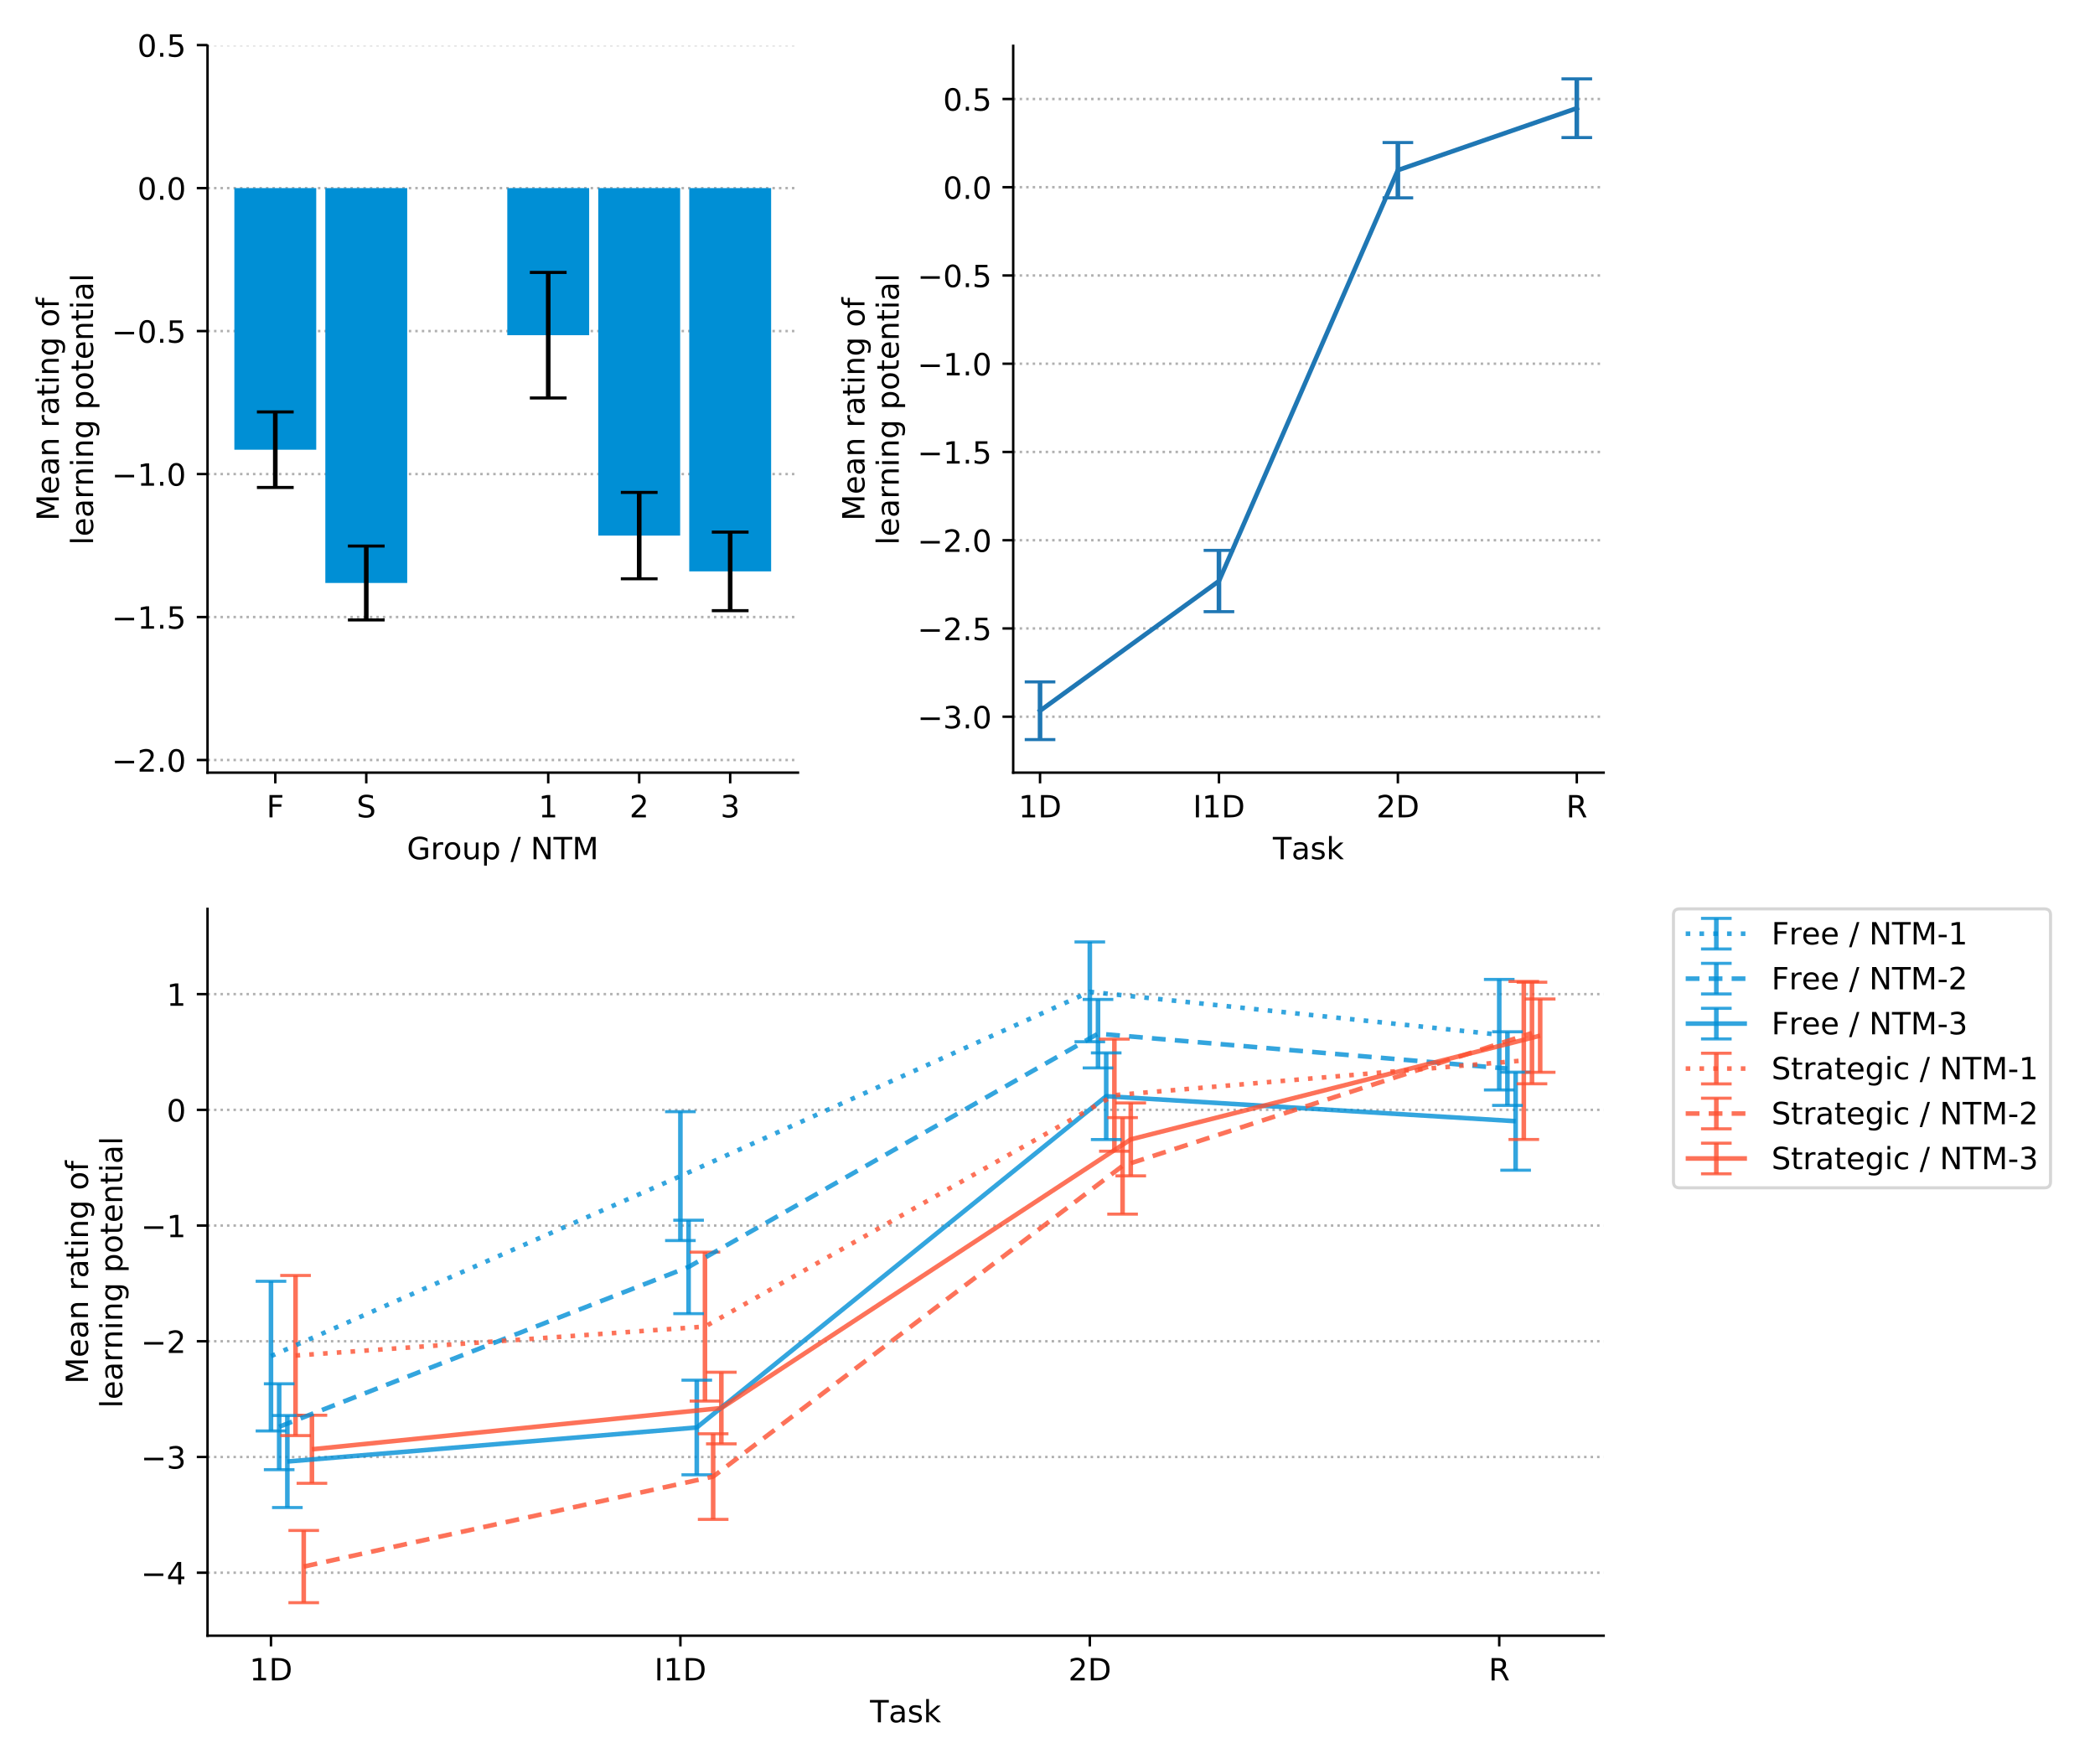 <?xml version="1.0" encoding="utf-8" standalone="no"?>
<!DOCTYPE svg PUBLIC "-//W3C//DTD SVG 1.1//EN"
  "http://www.w3.org/Graphics/SVG/1.1/DTD/svg11.dtd">
<!-- Created with matplotlib (https://matplotlib.org/) -->
<svg height="576pt" version="1.1" viewBox="0 0 684 576" width="684pt" xmlns="http://www.w3.org/2000/svg" xmlns:xlink="http://www.w3.org/1999/xlink">
 <defs>
  <style type="text/css">
*{stroke-linecap:butt;stroke-linejoin:round;}
  </style>
 </defs>
 <g id="figure_1">
  <g id="patch_1">
   <path d="M 0 576
L 684 576
L 684 0
L 0 0
z
" style="fill:#ffffff;"/>
  </g>
  <g id="axes_1">
   <g id="patch_2">
    <path d="M 67.754 252.263
L 260.527 252.263
L 260.527 14.965
L 67.754 14.965
z
" style="fill:#ffffff;"/>
   </g>
   <g id="matplotlib.axis_1">
    <g id="xtick_1">
     <g id="line2d_1">
      <defs>
       <path d="M 0 0
L 0 3.5
" id="mc036c70157" style="stroke:#000000;stroke-width:0.8;"/>
      </defs>
      <g>
       <use style="stroke:#000000;stroke-width:0.8;" x="89.883" xlink:href="#mc036c70157" y="252.263"/>
      </g>
     </g>
     <g id="text_1">
      <!-- F -->
      <defs>
       <path d="M 9.812 72.906
L 51.703 72.906
L 51.703 64.594
L 19.672 64.594
L 19.672 43.109
L 48.578 43.109
L 48.578 34.812
L 19.672 34.812
L 19.672 0
L 9.812 0
z
" id="DejaVuSans-70"/>
      </defs>
      <g transform="translate(87.007 266.861)scale(0.1 -0.1)">
       <use xlink:href="#DejaVuSans-70"/>
      </g>
     </g>
    </g>
    <g id="xtick_2">
     <g id="line2d_2">
      <g>
       <use style="stroke:#000000;stroke-width:0.8;" x="119.586" xlink:href="#mc036c70157" y="252.263"/>
      </g>
     </g>
     <g id="text_2">
      <!-- S -->
      <defs>
       <path d="M 53.516 70.516
L 53.516 60.891
Q 47.906 63.578 42.922 64.891
Q 37.938 66.219 33.297 66.219
Q 25.25 66.219 20.875 63.094
Q 16.5 59.969 16.5 54.203
Q 16.5 49.359 19.406 46.891
Q 22.312 44.438 30.422 42.922
L 36.375 41.703
Q 47.406 39.594 52.656 34.297
Q 57.906 29 57.906 20.125
Q 57.906 9.516 50.797 4.047
Q 43.703 -1.422 29.984 -1.422
Q 24.812 -1.422 18.969 -0.25
Q 13.141 0.922 6.891 3.219
L 6.891 13.375
Q 12.891 10.016 18.656 8.297
Q 24.422 6.594 29.984 6.594
Q 38.422 6.594 43.016 9.906
Q 47.609 13.234 47.609 19.391
Q 47.609 24.75 44.312 27.781
Q 41.016 30.812 33.5 32.328
L 27.484 33.5
Q 16.453 35.688 11.516 40.375
Q 6.594 45.062 6.594 53.422
Q 6.594 63.094 13.406 68.656
Q 20.219 74.219 32.172 74.219
Q 37.312 74.219 42.625 73.281
Q 47.953 72.359 53.516 70.516
z
" id="DejaVuSans-83"/>
      </defs>
      <g transform="translate(116.412 266.861)scale(0.1 -0.1)">
       <use xlink:href="#DejaVuSans-83"/>
      </g>
     </g>
    </g>
    <g id="xtick_3">
     <g id="line2d_3">
      <g>
       <use style="stroke:#000000;stroke-width:0.8;" x="178.992" xlink:href="#mc036c70157" y="252.263"/>
      </g>
     </g>
     <g id="text_3">
      <!-- 1 -->
      <defs>
       <path d="M 12.406 8.297
L 28.516 8.297
L 28.516 63.922
L 10.984 60.406
L 10.984 69.391
L 28.422 72.906
L 38.281 72.906
L 38.281 8.297
L 54.391 8.297
L 54.391 0
L 12.406 0
z
" id="DejaVuSans-49"/>
      </defs>
      <g transform="translate(175.811 266.861)scale(0.1 -0.1)">
       <use xlink:href="#DejaVuSans-49"/>
      </g>
     </g>
    </g>
    <g id="xtick_4">
     <g id="line2d_4">
      <g>
       <use style="stroke:#000000;stroke-width:0.8;" x="208.695" xlink:href="#mc036c70157" y="252.263"/>
      </g>
     </g>
     <g id="text_4">
      <!-- 2 -->
      <defs>
       <path d="M 19.188 8.297
L 53.609 8.297
L 53.609 0
L 7.328 0
L 7.328 8.297
Q 12.938 14.109 22.625 23.891
Q 32.328 33.688 34.812 36.531
Q 39.547 41.844 41.422 45.531
Q 43.312 49.219 43.312 52.781
Q 43.312 58.594 39.234 62.25
Q 35.156 65.922 28.609 65.922
Q 23.969 65.922 18.812 64.312
Q 13.672 62.703 7.812 59.422
L 7.812 69.391
Q 13.766 71.781 18.938 73
Q 24.125 74.219 28.422 74.219
Q 39.75 74.219 46.484 68.547
Q 53.219 62.891 53.219 53.422
Q 53.219 48.922 51.531 44.891
Q 49.859 40.875 45.406 35.406
Q 44.188 33.984 37.641 27.219
Q 31.109 20.453 19.188 8.297
z
" id="DejaVuSans-50"/>
      </defs>
      <g transform="translate(205.514 266.861)scale(0.1 -0.1)">
       <use xlink:href="#DejaVuSans-50"/>
      </g>
     </g>
    </g>
    <g id="xtick_5">
     <g id="line2d_5">
      <g>
       <use style="stroke:#000000;stroke-width:0.8;" x="238.399" xlink:href="#mc036c70157" y="252.263"/>
      </g>
     </g>
     <g id="text_5">
      <!-- 3 -->
      <defs>
       <path d="M 40.578 39.312
Q 47.656 37.797 51.625 33
Q 55.609 28.219 55.609 21.188
Q 55.609 10.406 48.188 4.484
Q 40.766 -1.422 27.094 -1.422
Q 22.516 -1.422 17.656 -0.516
Q 12.797 0.391 7.625 2.203
L 7.625 11.719
Q 11.719 9.328 16.594 8.109
Q 21.484 6.891 26.812 6.891
Q 36.078 6.891 40.938 10.547
Q 45.797 14.203 45.797 21.188
Q 45.797 27.641 41.281 31.266
Q 36.766 34.906 28.719 34.906
L 20.219 34.906
L 20.219 43.016
L 29.109 43.016
Q 36.375 43.016 40.234 45.922
Q 44.094 48.828 44.094 54.297
Q 44.094 59.906 40.109 62.906
Q 36.141 65.922 28.719 65.922
Q 24.656 65.922 20.016 65.031
Q 15.375 64.156 9.812 62.312
L 9.812 71.094
Q 15.438 72.656 20.344 73.438
Q 25.25 74.219 29.594 74.219
Q 40.828 74.219 47.359 69.109
Q 53.906 64.016 53.906 55.328
Q 53.906 49.266 50.438 45.094
Q 46.969 40.922 40.578 39.312
z
" id="DejaVuSans-51"/>
      </defs>
      <g transform="translate(235.217 266.861)scale(0.1 -0.1)">
       <use xlink:href="#DejaVuSans-51"/>
      </g>
     </g>
    </g>
    <g id="text_6">
     <!-- Group / NTM -->
     <defs>
      <path d="M 59.516 10.406
L 59.516 29.984
L 43.406 29.984
L 43.406 38.094
L 69.281 38.094
L 69.281 6.781
Q 63.578 2.734 56.688 0.656
Q 49.812 -1.422 42 -1.422
Q 24.906 -1.422 15.25 8.562
Q 5.609 18.562 5.609 36.375
Q 5.609 54.25 15.25 64.234
Q 24.906 74.219 42 74.219
Q 49.125 74.219 55.547 72.453
Q 61.969 70.703 67.391 67.281
L 67.391 56.781
Q 61.922 61.422 55.766 63.766
Q 49.609 66.109 42.828 66.109
Q 29.438 66.109 22.719 58.641
Q 16.016 51.172 16.016 36.375
Q 16.016 21.625 22.719 14.156
Q 29.438 6.688 42.828 6.688
Q 48.047 6.688 52.141 7.594
Q 56.25 8.5 59.516 10.406
z
" id="DejaVuSans-71"/>
      <path d="M 41.109 46.297
Q 39.594 47.172 37.812 47.578
Q 36.031 48 33.891 48
Q 26.266 48 22.188 43.047
Q 18.109 38.094 18.109 28.812
L 18.109 0
L 9.078 0
L 9.078 54.688
L 18.109 54.688
L 18.109 46.188
Q 20.953 51.172 25.484 53.578
Q 30.031 56 36.531 56
Q 37.453 56 38.578 55.875
Q 39.703 55.766 41.062 55.516
z
" id="DejaVuSans-114"/>
      <path d="M 30.609 48.391
Q 23.391 48.391 19.188 42.75
Q 14.984 37.109 14.984 27.297
Q 14.984 17.484 19.156 11.844
Q 23.344 6.203 30.609 6.203
Q 37.797 6.203 41.984 11.859
Q 46.188 17.531 46.188 27.297
Q 46.188 37.016 41.984 42.703
Q 37.797 48.391 30.609 48.391
z
M 30.609 56
Q 42.328 56 49.016 48.375
Q 55.719 40.766 55.719 27.297
Q 55.719 13.875 49.016 6.219
Q 42.328 -1.422 30.609 -1.422
Q 18.844 -1.422 12.172 6.219
Q 5.516 13.875 5.516 27.297
Q 5.516 40.766 12.172 48.375
Q 18.844 56 30.609 56
z
" id="DejaVuSans-111"/>
      <path d="M 8.5 21.578
L 8.5 54.688
L 17.484 54.688
L 17.484 21.922
Q 17.484 14.156 20.5 10.266
Q 23.531 6.391 29.594 6.391
Q 36.859 6.391 41.078 11.031
Q 45.312 15.672 45.312 23.688
L 45.312 54.688
L 54.297 54.688
L 54.297 0
L 45.312 0
L 45.312 8.406
Q 42.047 3.422 37.719 1
Q 33.406 -1.422 27.688 -1.422
Q 18.266 -1.422 13.375 4.438
Q 8.5 10.297 8.5 21.578
z
M 31.109 56
z
" id="DejaVuSans-117"/>
      <path d="M 18.109 8.203
L 18.109 -20.797
L 9.078 -20.797
L 9.078 54.688
L 18.109 54.688
L 18.109 46.391
Q 20.953 51.266 25.266 53.625
Q 29.594 56 35.594 56
Q 45.562 56 51.781 48.094
Q 58.016 40.188 58.016 27.297
Q 58.016 14.406 51.781 6.484
Q 45.562 -1.422 35.594 -1.422
Q 29.594 -1.422 25.266 0.953
Q 20.953 3.328 18.109 8.203
z
M 48.688 27.297
Q 48.688 37.203 44.609 42.844
Q 40.531 48.484 33.406 48.484
Q 26.266 48.484 22.188 42.844
Q 18.109 37.203 18.109 27.297
Q 18.109 17.391 22.188 11.75
Q 26.266 6.109 33.406 6.109
Q 40.531 6.109 44.609 11.75
Q 48.688 17.391 48.688 27.297
z
" id="DejaVuSans-112"/>
      <path id="DejaVuSans-32"/>
      <path d="M 25.391 72.906
L 33.688 72.906
L 8.297 -9.281
L 0 -9.281
z
" id="DejaVuSans-47"/>
      <path d="M 9.812 72.906
L 23.094 72.906
L 55.422 11.922
L 55.422 72.906
L 64.984 72.906
L 64.984 0
L 51.703 0
L 19.391 60.984
L 19.391 0
L 9.812 0
z
" id="DejaVuSans-78"/>
      <path d="M -0.297 72.906
L 61.375 72.906
L 61.375 64.594
L 35.5 64.594
L 35.5 0
L 25.594 0
L 25.594 64.594
L -0.297 64.594
z
" id="DejaVuSans-84"/>
      <path d="M 9.812 72.906
L 24.516 72.906
L 43.109 23.297
L 61.812 72.906
L 76.516 72.906
L 76.516 0
L 66.891 0
L 66.891 64.016
L 48.094 14.016
L 38.188 14.016
L 19.391 64.016
L 19.391 0
L 9.812 0
z
" id="DejaVuSans-77"/>
     </defs>
     <g transform="translate(132.839 280.539)scale(0.1 -0.1)">
      <use xlink:href="#DejaVuSans-71"/>
      <use x="77.49" xlink:href="#DejaVuSans-114"/>
      <use x="118.572" xlink:href="#DejaVuSans-111"/>
      <use x="179.754" xlink:href="#DejaVuSans-117"/>
      <use x="243.133" xlink:href="#DejaVuSans-112"/>
      <use x="306.609" xlink:href="#DejaVuSans-32"/>
      <use x="338.396" xlink:href="#DejaVuSans-47"/>
      <use x="372.088" xlink:href="#DejaVuSans-32"/>
      <use x="403.875" xlink:href="#DejaVuSans-78"/>
      <use x="478.68" xlink:href="#DejaVuSans-84"/>
      <use x="539.764" xlink:href="#DejaVuSans-77"/>
     </g>
    </g>
   </g>
   <g id="matplotlib.axis_2">
    <g id="ytick_1">
     <g id="line2d_6">
      <path clip-path="url(#paffd1e0228)" d="M 67.754 248.141
L 260.527 248.141
" style="fill:none;stroke:#b0b0b0;stroke-dasharray:0.8,1.32;stroke-dashoffset:0;stroke-width:0.8;"/>
     </g>
     <g id="line2d_7">
      <defs>
       <path d="M 0 0
L -3.5 0
" id="m70ea177dd9" style="stroke:#000000;stroke-width:0.8;"/>
      </defs>
      <g>
       <use style="stroke:#000000;stroke-width:0.8;" x="67.754" xlink:href="#m70ea177dd9" y="248.141"/>
      </g>
     </g>
     <g id="text_7">
      <!-- −2.0 -->
      <defs>
       <path d="M 10.594 35.5
L 73.188 35.5
L 73.188 27.203
L 10.594 27.203
z
" id="DejaVuSans-8722"/>
       <path d="M 10.688 12.406
L 21 12.406
L 21 0
L 10.688 0
z
" id="DejaVuSans-46"/>
       <path d="M 31.781 66.406
Q 24.172 66.406 20.328 58.906
Q 16.5 51.422 16.5 36.375
Q 16.5 21.391 20.328 13.891
Q 24.172 6.391 31.781 6.391
Q 39.453 6.391 43.281 13.891
Q 47.125 21.391 47.125 36.375
Q 47.125 51.422 43.281 58.906
Q 39.453 66.406 31.781 66.406
z
M 31.781 74.219
Q 44.047 74.219 50.516 64.516
Q 56.984 54.828 56.984 36.375
Q 56.984 17.969 50.516 8.266
Q 44.047 -1.422 31.781 -1.422
Q 19.531 -1.422 13.062 8.266
Q 6.594 17.969 6.594 36.375
Q 6.594 54.828 13.062 64.516
Q 19.531 74.219 31.781 74.219
z
" id="DejaVuSans-48"/>
      </defs>
      <g transform="translate(36.471 251.94)scale(0.1 -0.1)">
       <use xlink:href="#DejaVuSans-8722"/>
       <use x="83.789" xlink:href="#DejaVuSans-50"/>
       <use x="147.412" xlink:href="#DejaVuSans-46"/>
       <use x="179.199" xlink:href="#DejaVuSans-48"/>
      </g>
     </g>
    </g>
    <g id="ytick_2">
     <g id="line2d_8">
      <path clip-path="url(#paffd1e0228)" d="M 67.754 201.457
L 260.527 201.457
" style="fill:none;stroke:#b0b0b0;stroke-dasharray:0.8,1.32;stroke-dashoffset:0;stroke-width:0.8;"/>
     </g>
     <g id="line2d_9">
      <g>
       <use style="stroke:#000000;stroke-width:0.8;" x="67.754" xlink:href="#m70ea177dd9" y="201.457"/>
      </g>
     </g>
     <g id="text_8">
      <!-- −1.5 -->
      <defs>
       <path d="M 10.797 72.906
L 49.516 72.906
L 49.516 64.594
L 19.828 64.594
L 19.828 46.734
Q 21.969 47.469 24.109 47.828
Q 26.266 48.188 28.422 48.188
Q 40.625 48.188 47.75 41.5
Q 54.891 34.812 54.891 23.391
Q 54.891 11.625 47.562 5.094
Q 40.234 -1.422 26.906 -1.422
Q 22.312 -1.422 17.547 -0.641
Q 12.797 0.141 7.719 1.703
L 7.719 11.625
Q 12.109 9.234 16.797 8.062
Q 21.484 6.891 26.703 6.891
Q 35.156 6.891 40.078 11.328
Q 45.016 15.766 45.016 23.391
Q 45.016 31 40.078 35.438
Q 35.156 39.891 26.703 39.891
Q 22.75 39.891 18.812 39.016
Q 14.891 38.141 10.797 36.281
z
" id="DejaVuSans-53"/>
      </defs>
      <g transform="translate(36.471 205.256)scale(0.1 -0.1)">
       <use xlink:href="#DejaVuSans-8722"/>
       <use x="83.789" xlink:href="#DejaVuSans-49"/>
       <use x="147.412" xlink:href="#DejaVuSans-46"/>
       <use x="179.199" xlink:href="#DejaVuSans-53"/>
      </g>
     </g>
    </g>
    <g id="ytick_3">
     <g id="line2d_10">
      <path clip-path="url(#paffd1e0228)" d="M 67.754 154.774
L 260.527 154.774
" style="fill:none;stroke:#b0b0b0;stroke-dasharray:0.8,1.32;stroke-dashoffset:0;stroke-width:0.8;"/>
     </g>
     <g id="line2d_11">
      <g>
       <use style="stroke:#000000;stroke-width:0.8;" x="67.754" xlink:href="#m70ea177dd9" y="154.774"/>
      </g>
     </g>
     <g id="text_9">
      <!-- −1.0 -->
      <g transform="translate(36.471 158.573)scale(0.1 -0.1)">
       <use xlink:href="#DejaVuSans-8722"/>
       <use x="83.789" xlink:href="#DejaVuSans-49"/>
       <use x="147.412" xlink:href="#DejaVuSans-46"/>
       <use x="179.199" xlink:href="#DejaVuSans-48"/>
      </g>
     </g>
    </g>
    <g id="ytick_4">
     <g id="line2d_12">
      <path clip-path="url(#paffd1e0228)" d="M 67.754 108.09
L 260.527 108.09
" style="fill:none;stroke:#b0b0b0;stroke-dasharray:0.8,1.32;stroke-dashoffset:0;stroke-width:0.8;"/>
     </g>
     <g id="line2d_13">
      <g>
       <use style="stroke:#000000;stroke-width:0.8;" x="67.754" xlink:href="#m70ea177dd9" y="108.09"/>
      </g>
     </g>
     <g id="text_10">
      <!-- −0.5 -->
      <g transform="translate(36.471 111.89)scale(0.1 -0.1)">
       <use xlink:href="#DejaVuSans-8722"/>
       <use x="83.789" xlink:href="#DejaVuSans-48"/>
       <use x="147.412" xlink:href="#DejaVuSans-46"/>
       <use x="179.199" xlink:href="#DejaVuSans-53"/>
      </g>
     </g>
    </g>
    <g id="ytick_5">
     <g id="line2d_14">
      <path clip-path="url(#paffd1e0228)" d="M 67.754 61.407
L 260.527 61.407
" style="fill:none;stroke:#b0b0b0;stroke-dasharray:0.8,1.32;stroke-dashoffset:0;stroke-width:0.8;"/>
     </g>
     <g id="line2d_15">
      <g>
       <use style="stroke:#000000;stroke-width:0.8;" x="67.754" xlink:href="#m70ea177dd9" y="61.407"/>
      </g>
     </g>
     <g id="text_11">
      <!-- 0.0 -->
      <g transform="translate(44.851 65.206)scale(0.1 -0.1)">
       <use xlink:href="#DejaVuSans-48"/>
       <use x="63.623" xlink:href="#DejaVuSans-46"/>
       <use x="95.41" xlink:href="#DejaVuSans-48"/>
      </g>
     </g>
    </g>
    <g id="ytick_6">
     <g id="line2d_16">
      <path clip-path="url(#paffd1e0228)" d="M 67.754 14.724
L 260.527 14.724
" style="fill:none;stroke:#b0b0b0;stroke-dasharray:0.8,1.32;stroke-dashoffset:0;stroke-width:0.8;"/>
     </g>
     <g id="line2d_17">
      <g>
       <use style="stroke:#000000;stroke-width:0.8;" x="67.754" xlink:href="#m70ea177dd9" y="14.724"/>
      </g>
     </g>
     <g id="text_12">
      <!-- 0.5 -->
      <g transform="translate(44.851 18.523)scale(0.1 -0.1)">
       <use xlink:href="#DejaVuSans-48"/>
       <use x="63.623" xlink:href="#DejaVuSans-46"/>
       <use x="95.41" xlink:href="#DejaVuSans-53"/>
      </g>
     </g>
    </g>
    <g id="text_13">
     <!-- Mean rating of -->
     <defs>
      <path d="M 56.203 29.594
L 56.203 25.203
L 14.891 25.203
Q 15.484 15.922 20.484 11.062
Q 25.484 6.203 34.422 6.203
Q 39.594 6.203 44.453 7.469
Q 49.312 8.734 54.109 11.281
L 54.109 2.781
Q 49.266 0.734 44.188 -0.344
Q 39.109 -1.422 33.891 -1.422
Q 20.797 -1.422 13.156 6.188
Q 5.516 13.812 5.516 26.812
Q 5.516 40.234 12.766 48.109
Q 20.016 56 32.328 56
Q 43.359 56 49.781 48.891
Q 56.203 41.797 56.203 29.594
z
M 47.219 32.234
Q 47.125 39.594 43.094 43.984
Q 39.062 48.391 32.422 48.391
Q 24.906 48.391 20.391 44.141
Q 15.875 39.891 15.188 32.172
z
" id="DejaVuSans-101"/>
      <path d="M 34.281 27.484
Q 23.391 27.484 19.188 25
Q 14.984 22.516 14.984 16.5
Q 14.984 11.719 18.141 8.906
Q 21.297 6.109 26.703 6.109
Q 34.188 6.109 38.703 11.406
Q 43.219 16.703 43.219 25.484
L 43.219 27.484
z
M 52.203 31.203
L 52.203 0
L 43.219 0
L 43.219 8.297
Q 40.141 3.328 35.547 0.953
Q 30.953 -1.422 24.312 -1.422
Q 15.922 -1.422 10.953 3.297
Q 6 8.016 6 15.922
Q 6 25.141 12.172 29.828
Q 18.359 34.516 30.609 34.516
L 43.219 34.516
L 43.219 35.406
Q 43.219 41.609 39.141 45
Q 35.062 48.391 27.688 48.391
Q 23 48.391 18.547 47.266
Q 14.109 46.141 10.016 43.891
L 10.016 52.203
Q 14.938 54.109 19.578 55.047
Q 24.219 56 28.609 56
Q 40.484 56 46.344 49.844
Q 52.203 43.703 52.203 31.203
z
" id="DejaVuSans-97"/>
      <path d="M 54.891 33.016
L 54.891 0
L 45.906 0
L 45.906 32.719
Q 45.906 40.484 42.875 44.328
Q 39.844 48.188 33.797 48.188
Q 26.516 48.188 22.312 43.547
Q 18.109 38.922 18.109 30.906
L 18.109 0
L 9.078 0
L 9.078 54.688
L 18.109 54.688
L 18.109 46.188
Q 21.344 51.125 25.703 53.562
Q 30.078 56 35.797 56
Q 45.219 56 50.047 50.172
Q 54.891 44.344 54.891 33.016
z
" id="DejaVuSans-110"/>
      <path d="M 18.312 70.219
L 18.312 54.688
L 36.812 54.688
L 36.812 47.703
L 18.312 47.703
L 18.312 18.016
Q 18.312 11.328 20.141 9.422
Q 21.969 7.516 27.594 7.516
L 36.812 7.516
L 36.812 0
L 27.594 0
Q 17.188 0 13.234 3.875
Q 9.281 7.766 9.281 18.016
L 9.281 47.703
L 2.688 47.703
L 2.688 54.688
L 9.281 54.688
L 9.281 70.219
z
" id="DejaVuSans-116"/>
      <path d="M 9.422 54.688
L 18.406 54.688
L 18.406 0
L 9.422 0
z
M 9.422 75.984
L 18.406 75.984
L 18.406 64.594
L 9.422 64.594
z
" id="DejaVuSans-105"/>
      <path d="M 45.406 27.984
Q 45.406 37.75 41.375 43.109
Q 37.359 48.484 30.078 48.484
Q 22.859 48.484 18.828 43.109
Q 14.797 37.75 14.797 27.984
Q 14.797 18.266 18.828 12.891
Q 22.859 7.516 30.078 7.516
Q 37.359 7.516 41.375 12.891
Q 45.406 18.266 45.406 27.984
z
M 54.391 6.781
Q 54.391 -7.172 48.188 -13.984
Q 42 -20.797 29.203 -20.797
Q 24.469 -20.797 20.266 -20.094
Q 16.062 -19.391 12.109 -17.922
L 12.109 -9.188
Q 16.062 -11.328 19.922 -12.344
Q 23.781 -13.375 27.781 -13.375
Q 36.625 -13.375 41.016 -8.766
Q 45.406 -4.156 45.406 5.172
L 45.406 9.625
Q 42.625 4.781 38.281 2.391
Q 33.938 0 27.875 0
Q 17.828 0 11.672 7.656
Q 5.516 15.328 5.516 27.984
Q 5.516 40.672 11.672 48.328
Q 17.828 56 27.875 56
Q 33.938 56 38.281 53.609
Q 42.625 51.219 45.406 46.391
L 45.406 54.688
L 54.391 54.688
z
" id="DejaVuSans-103"/>
      <path d="M 37.109 75.984
L 37.109 68.5
L 28.516 68.5
Q 23.688 68.5 21.797 66.547
Q 19.922 64.594 19.922 59.516
L 19.922 54.688
L 34.719 54.688
L 34.719 47.703
L 19.922 47.703
L 19.922 0
L 10.891 0
L 10.891 47.703
L 2.297 47.703
L 2.297 54.688
L 10.891 54.688
L 10.891 58.5
Q 10.891 67.625 15.141 71.797
Q 19.391 75.984 28.609 75.984
z
" id="DejaVuSans-102"/>
     </defs>
     <g transform="translate(19.194 170.047)rotate(-90)scale(0.1 -0.1)">
      <use xlink:href="#DejaVuSans-77"/>
      <use x="86.279" xlink:href="#DejaVuSans-101"/>
      <use x="147.803" xlink:href="#DejaVuSans-97"/>
      <use x="209.082" xlink:href="#DejaVuSans-110"/>
      <use x="272.461" xlink:href="#DejaVuSans-32"/>
      <use x="304.248" xlink:href="#DejaVuSans-114"/>
      <use x="345.361" xlink:href="#DejaVuSans-97"/>
      <use x="406.641" xlink:href="#DejaVuSans-116"/>
      <use x="445.85" xlink:href="#DejaVuSans-105"/>
      <use x="473.633" xlink:href="#DejaVuSans-110"/>
      <use x="537.012" xlink:href="#DejaVuSans-103"/>
      <use x="600.488" xlink:href="#DejaVuSans-32"/>
      <use x="632.275" xlink:href="#DejaVuSans-111"/>
      <use x="693.457" xlink:href="#DejaVuSans-102"/>
     </g>
     <!-- learning potential -->
     <defs>
      <path d="M 9.422 75.984
L 18.406 75.984
L 18.406 0
L 9.422 0
z
" id="DejaVuSans-108"/>
     </defs>
     <g transform="translate(30.392 177.93)rotate(-90)scale(0.1 -0.1)">
      <use xlink:href="#DejaVuSans-108"/>
      <use x="27.783" xlink:href="#DejaVuSans-101"/>
      <use x="89.307" xlink:href="#DejaVuSans-97"/>
      <use x="150.586" xlink:href="#DejaVuSans-114"/>
      <use x="191.684" xlink:href="#DejaVuSans-110"/>
      <use x="255.062" xlink:href="#DejaVuSans-105"/>
      <use x="282.846" xlink:href="#DejaVuSans-110"/>
      <use x="346.225" xlink:href="#DejaVuSans-103"/>
      <use x="409.701" xlink:href="#DejaVuSans-32"/>
      <use x="441.488" xlink:href="#DejaVuSans-112"/>
      <use x="504.965" xlink:href="#DejaVuSans-111"/>
      <use x="566.146" xlink:href="#DejaVuSans-116"/>
      <use x="605.355" xlink:href="#DejaVuSans-101"/>
      <use x="666.879" xlink:href="#DejaVuSans-110"/>
      <use x="730.258" xlink:href="#DejaVuSans-116"/>
      <use x="769.467" xlink:href="#DejaVuSans-105"/>
      <use x="797.25" xlink:href="#DejaVuSans-97"/>
      <use x="858.529" xlink:href="#DejaVuSans-108"/>
     </g>
    </g>
   </g>
   <g id="patch_3">
    <path clip-path="url(#paffd1e0228)" d="M 76.516 61.407
L 103.249 61.407
L 103.249 146.828
L 76.516 146.828
z
" style="fill:#008fd5;"/>
   </g>
   <g id="patch_4">
    <path clip-path="url(#paffd1e0228)" d="M 106.22 61.407
L 132.952 61.407
L 132.952 190.335
L 106.22 190.335
z
" style="fill:#008fd5;"/>
   </g>
   <g id="patch_5">
    <path clip-path="url(#paffd1e0228)" d="M 165.626 61.407
L 192.359 61.407
L 192.359 109.438
L 165.626 109.438
z
" style="fill:#008fd5;"/>
   </g>
   <g id="patch_6">
    <path clip-path="url(#paffd1e0228)" d="M 195.329 61.407
L 222.062 61.407
L 222.062 174.866
L 195.329 174.866
z
" style="fill:#008fd5;"/>
   </g>
   <g id="patch_7">
    <path clip-path="url(#paffd1e0228)" d="M 225.032 61.407
L 251.765 61.407
L 251.765 186.548
L 225.032 186.548
z
" style="fill:#008fd5;"/>
   </g>
   <g id="patch_8">
    <path d="M 67.754 252.263
L 67.754 14.965
" style="fill:none;stroke:#000000;stroke-linecap:square;stroke-linejoin:miter;stroke-width:0.8;"/>
   </g>
   <g id="patch_9">
    <path d="M 67.754 252.263
L 260.527 252.263
" style="fill:none;stroke:#000000;stroke-linecap:square;stroke-linejoin:miter;stroke-width:0.8;"/>
   </g>
   <g id="LineCollection_1">
    <path clip-path="url(#paffd1e0228)" d="M 89.883 159.159
L 89.883 134.497
" style="fill:none;stroke:#000000;stroke-width:1.5;"/>
    <path clip-path="url(#paffd1e0228)" d="M 119.586 202.393
L 119.586 178.278
" style="fill:none;stroke:#000000;stroke-width:1.5;"/>
   </g>
   <g id="LineCollection_2">
    <path clip-path="url(#paffd1e0228)" d="M 178.992 129.926
L 178.992 88.95
" style="fill:none;stroke:#000000;stroke-width:1.5;"/>
    <path clip-path="url(#paffd1e0228)" d="M 208.695 188.966
L 208.695 160.767
" style="fill:none;stroke:#000000;stroke-width:1.5;"/>
    <path clip-path="url(#paffd1e0228)" d="M 238.399 199.369
L 238.399 173.728
" style="fill:none;stroke:#000000;stroke-width:1.5;"/>
   </g>
   <g id="line2d_18">
    <defs>
     <path d="M 6 0
L -6 -0
" id="m4093b7c8e2" style="stroke:#000000;"/>
    </defs>
    <g clip-path="url(#paffd1e0228)">
     <use style="stroke:#000000;" x="89.883" xlink:href="#m4093b7c8e2" y="159.159"/>
     <use style="stroke:#000000;" x="119.586" xlink:href="#m4093b7c8e2" y="202.393"/>
    </g>
   </g>
   <g id="line2d_19">
    <g clip-path="url(#paffd1e0228)">
     <use style="stroke:#000000;" x="89.883" xlink:href="#m4093b7c8e2" y="134.497"/>
     <use style="stroke:#000000;" x="119.586" xlink:href="#m4093b7c8e2" y="178.278"/>
    </g>
   </g>
   <g id="line2d_20">
    <g clip-path="url(#paffd1e0228)">
     <use style="stroke:#000000;" x="178.992" xlink:href="#m4093b7c8e2" y="129.926"/>
     <use style="stroke:#000000;" x="208.695" xlink:href="#m4093b7c8e2" y="188.966"/>
     <use style="stroke:#000000;" x="238.399" xlink:href="#m4093b7c8e2" y="199.369"/>
    </g>
   </g>
   <g id="line2d_21">
    <g clip-path="url(#paffd1e0228)">
     <use style="stroke:#000000;" x="178.992" xlink:href="#m4093b7c8e2" y="88.95"/>
     <use style="stroke:#000000;" x="208.695" xlink:href="#m4093b7c8e2" y="160.767"/>
     <use style="stroke:#000000;" x="238.399" xlink:href="#m4093b7c8e2" y="173.728"/>
    </g>
   </g>
   <g id="line2d_22"/>
   <g id="line2d_23"/>
  </g>
  <g id="axes_2">
   <g id="patch_10">
    <path d="M 330.801 252.263
L 523.575 252.263
L 523.575 14.965
L 330.801 14.965
z
" style="fill:#ffffff;"/>
   </g>
   <g id="matplotlib.axis_3">
    <g id="xtick_6">
     <g id="line2d_24">
      <g>
       <use style="stroke:#000000;stroke-width:0.8;" x="339.564" xlink:href="#mc036c70157" y="252.263"/>
      </g>
     </g>
     <g id="text_14">
      <!-- 1D -->
      <defs>
       <path d="M 19.672 64.797
L 19.672 8.109
L 31.594 8.109
Q 46.688 8.109 53.688 14.938
Q 60.688 21.781 60.688 36.531
Q 60.688 51.172 53.688 57.984
Q 46.688 64.797 31.594 64.797
z
M 9.812 72.906
L 30.078 72.906
Q 51.266 72.906 61.172 64.094
Q 71.094 55.281 71.094 36.531
Q 71.094 17.672 61.125 8.828
Q 51.172 0 30.078 0
L 9.812 0
z
" id="DejaVuSans-68"/>
      </defs>
      <g transform="translate(332.533 266.861)scale(0.1 -0.1)">
       <use xlink:href="#DejaVuSans-49"/>
       <use x="63.623" xlink:href="#DejaVuSans-68"/>
      </g>
     </g>
    </g>
    <g id="xtick_7">
     <g id="line2d_25">
      <g>
       <use style="stroke:#000000;stroke-width:0.8;" x="397.98" xlink:href="#mc036c70157" y="252.263"/>
      </g>
     </g>
     <g id="text_15">
      <!-- I1D -->
      <defs>
       <path d="M 9.812 72.906
L 19.672 72.906
L 19.672 0
L 9.812 0
z
" id="DejaVuSans-73"/>
      </defs>
      <g transform="translate(389.474 266.861)scale(0.1 -0.1)">
       <use xlink:href="#DejaVuSans-73"/>
       <use x="29.492" xlink:href="#DejaVuSans-49"/>
       <use x="93.115" xlink:href="#DejaVuSans-68"/>
      </g>
     </g>
    </g>
    <g id="xtick_8">
     <g id="line2d_26">
      <g>
       <use style="stroke:#000000;stroke-width:0.8;" x="456.396" xlink:href="#mc036c70157" y="252.263"/>
      </g>
     </g>
     <g id="text_16">
      <!-- 2D -->
      <g transform="translate(449.365 266.861)scale(0.1 -0.1)">
       <use xlink:href="#DejaVuSans-50"/>
       <use x="63.623" xlink:href="#DejaVuSans-68"/>
      </g>
     </g>
    </g>
    <g id="xtick_9">
     <g id="line2d_27">
      <g>
       <use style="stroke:#000000;stroke-width:0.8;" x="514.813" xlink:href="#mc036c70157" y="252.263"/>
      </g>
     </g>
     <g id="text_17">
      <!-- R -->
      <defs>
       <path d="M 44.391 34.188
Q 47.562 33.109 50.562 29.594
Q 53.562 26.078 56.594 19.922
L 66.609 0
L 56 0
L 46.688 18.703
Q 43.062 26.031 39.672 28.422
Q 36.281 30.812 30.422 30.812
L 19.672 30.812
L 19.672 0
L 9.812 0
L 9.812 72.906
L 32.078 72.906
Q 44.578 72.906 50.734 67.672
Q 56.891 62.453 56.891 51.906
Q 56.891 45.016 53.688 40.469
Q 50.484 35.938 44.391 34.188
z
M 19.672 64.797
L 19.672 38.922
L 32.078 38.922
Q 39.203 38.922 42.844 42.219
Q 46.484 45.516 46.484 51.906
Q 46.484 58.297 42.844 61.547
Q 39.203 64.797 32.078 64.797
z
" id="DejaVuSans-82"/>
      </defs>
      <g transform="translate(511.338 266.861)scale(0.1 -0.1)">
       <use xlink:href="#DejaVuSans-82"/>
      </g>
     </g>
    </g>
    <g id="text_18">
     <!-- Task -->
     <defs>
      <path d="M 44.281 53.078
L 44.281 44.578
Q 40.484 46.531 36.375 47.5
Q 32.281 48.484 27.875 48.484
Q 21.188 48.484 17.844 46.438
Q 14.5 44.391 14.5 40.281
Q 14.5 37.156 16.891 35.375
Q 19.281 33.594 26.516 31.984
L 29.594 31.297
Q 39.156 29.25 43.188 25.516
Q 47.219 21.781 47.219 15.094
Q 47.219 7.469 41.188 3.016
Q 35.156 -1.422 24.609 -1.422
Q 20.219 -1.422 15.453 -0.562
Q 10.688 0.297 5.422 2
L 5.422 11.281
Q 10.406 8.688 15.234 7.391
Q 20.062 6.109 24.812 6.109
Q 31.156 6.109 34.562 8.281
Q 37.984 10.453 37.984 14.406
Q 37.984 18.062 35.516 20.016
Q 33.062 21.969 24.703 23.781
L 21.578 24.516
Q 13.234 26.266 9.516 29.906
Q 5.812 33.547 5.812 39.891
Q 5.812 47.609 11.281 51.797
Q 16.75 56 26.812 56
Q 31.781 56 36.172 55.266
Q 40.578 54.547 44.281 53.078
z
" id="DejaVuSans-115"/>
      <path d="M 9.078 75.984
L 18.109 75.984
L 18.109 31.109
L 44.922 54.688
L 56.391 54.688
L 27.391 29.109
L 57.625 0
L 45.906 0
L 18.109 26.703
L 18.109 0
L 9.078 0
z
" id="DejaVuSans-107"/>
     </defs>
     <g transform="translate(415.583 280.539)scale(0.1 -0.1)">
      <use xlink:href="#DejaVuSans-84"/>
      <use x="60.834" xlink:href="#DejaVuSans-97"/>
      <use x="122.113" xlink:href="#DejaVuSans-115"/>
      <use x="174.213" xlink:href="#DejaVuSans-107"/>
     </g>
    </g>
   </g>
   <g id="matplotlib.axis_4">
    <g id="ytick_7">
     <g id="line2d_28">
      <path clip-path="url(#p2b5c6ebfe5)" d="M 330.801 233.997
L 523.575 233.997
" style="fill:none;stroke:#b0b0b0;stroke-dasharray:0.8,1.32;stroke-dashoffset:0;stroke-width:0.8;"/>
     </g>
     <g id="line2d_29">
      <g>
       <use style="stroke:#000000;stroke-width:0.8;" x="330.801" xlink:href="#m70ea177dd9" y="233.997"/>
      </g>
     </g>
     <g id="text_19">
      <!-- −3.0 -->
      <g transform="translate(299.519 237.796)scale(0.1 -0.1)">
       <use xlink:href="#DejaVuSans-8722"/>
       <use x="83.789" xlink:href="#DejaVuSans-51"/>
       <use x="147.412" xlink:href="#DejaVuSans-46"/>
       <use x="179.199" xlink:href="#DejaVuSans-48"/>
      </g>
     </g>
    </g>
    <g id="ytick_8">
     <g id="line2d_30">
      <path clip-path="url(#p2b5c6ebfe5)" d="M 330.801 205.186
L 523.575 205.186
" style="fill:none;stroke:#b0b0b0;stroke-dasharray:0.8,1.32;stroke-dashoffset:0;stroke-width:0.8;"/>
     </g>
     <g id="line2d_31">
      <g>
       <use style="stroke:#000000;stroke-width:0.8;" x="330.801" xlink:href="#m70ea177dd9" y="205.186"/>
      </g>
     </g>
     <g id="text_20">
      <!-- −2.5 -->
      <g transform="translate(299.519 208.985)scale(0.1 -0.1)">
       <use xlink:href="#DejaVuSans-8722"/>
       <use x="83.789" xlink:href="#DejaVuSans-50"/>
       <use x="147.412" xlink:href="#DejaVuSans-46"/>
       <use x="179.199" xlink:href="#DejaVuSans-53"/>
      </g>
     </g>
    </g>
    <g id="ytick_9">
     <g id="line2d_32">
      <path clip-path="url(#p2b5c6ebfe5)" d="M 330.801 176.374
L 523.575 176.374
" style="fill:none;stroke:#b0b0b0;stroke-dasharray:0.8,1.32;stroke-dashoffset:0;stroke-width:0.8;"/>
     </g>
     <g id="line2d_33">
      <g>
       <use style="stroke:#000000;stroke-width:0.8;" x="330.801" xlink:href="#m70ea177dd9" y="176.374"/>
      </g>
     </g>
     <g id="text_21">
      <!-- −2.0 -->
      <g transform="translate(299.519 180.173)scale(0.1 -0.1)">
       <use xlink:href="#DejaVuSans-8722"/>
       <use x="83.789" xlink:href="#DejaVuSans-50"/>
       <use x="147.412" xlink:href="#DejaVuSans-46"/>
       <use x="179.199" xlink:href="#DejaVuSans-48"/>
      </g>
     </g>
    </g>
    <g id="ytick_10">
     <g id="line2d_34">
      <path clip-path="url(#p2b5c6ebfe5)" d="M 330.801 147.563
L 523.575 147.563
" style="fill:none;stroke:#b0b0b0;stroke-dasharray:0.8,1.32;stroke-dashoffset:0;stroke-width:0.8;"/>
     </g>
     <g id="line2d_35">
      <g>
       <use style="stroke:#000000;stroke-width:0.8;" x="330.801" xlink:href="#m70ea177dd9" y="147.563"/>
      </g>
     </g>
     <g id="text_22">
      <!-- −1.5 -->
      <g transform="translate(299.519 151.362)scale(0.1 -0.1)">
       <use xlink:href="#DejaVuSans-8722"/>
       <use x="83.789" xlink:href="#DejaVuSans-49"/>
       <use x="147.412" xlink:href="#DejaVuSans-46"/>
       <use x="179.199" xlink:href="#DejaVuSans-53"/>
      </g>
     </g>
    </g>
    <g id="ytick_11">
     <g id="line2d_36">
      <path clip-path="url(#p2b5c6ebfe5)" d="M 330.801 118.752
L 523.575 118.752
" style="fill:none;stroke:#b0b0b0;stroke-dasharray:0.8,1.32;stroke-dashoffset:0;stroke-width:0.8;"/>
     </g>
     <g id="line2d_37">
      <g>
       <use style="stroke:#000000;stroke-width:0.8;" x="330.801" xlink:href="#m70ea177dd9" y="118.752"/>
      </g>
     </g>
     <g id="text_23">
      <!-- −1.0 -->
      <g transform="translate(299.519 122.551)scale(0.1 -0.1)">
       <use xlink:href="#DejaVuSans-8722"/>
       <use x="83.789" xlink:href="#DejaVuSans-49"/>
       <use x="147.412" xlink:href="#DejaVuSans-46"/>
       <use x="179.199" xlink:href="#DejaVuSans-48"/>
      </g>
     </g>
    </g>
    <g id="ytick_12">
     <g id="line2d_38">
      <path clip-path="url(#p2b5c6ebfe5)" d="M 330.801 89.94
L 523.575 89.94
" style="fill:none;stroke:#b0b0b0;stroke-dasharray:0.8,1.32;stroke-dashoffset:0;stroke-width:0.8;"/>
     </g>
     <g id="line2d_39">
      <g>
       <use style="stroke:#000000;stroke-width:0.8;" x="330.801" xlink:href="#m70ea177dd9" y="89.94"/>
      </g>
     </g>
     <g id="text_24">
      <!-- −0.5 -->
      <g transform="translate(299.519 93.74)scale(0.1 -0.1)">
       <use xlink:href="#DejaVuSans-8722"/>
       <use x="83.789" xlink:href="#DejaVuSans-48"/>
       <use x="147.412" xlink:href="#DejaVuSans-46"/>
       <use x="179.199" xlink:href="#DejaVuSans-53"/>
      </g>
     </g>
    </g>
    <g id="ytick_13">
     <g id="line2d_40">
      <path clip-path="url(#p2b5c6ebfe5)" d="M 330.801 61.129
L 523.575 61.129
" style="fill:none;stroke:#b0b0b0;stroke-dasharray:0.8,1.32;stroke-dashoffset:0;stroke-width:0.8;"/>
     </g>
     <g id="line2d_41">
      <g>
       <use style="stroke:#000000;stroke-width:0.8;" x="330.801" xlink:href="#m70ea177dd9" y="61.129"/>
      </g>
     </g>
     <g id="text_25">
      <!-- 0.0 -->
      <g transform="translate(307.898 64.928)scale(0.1 -0.1)">
       <use xlink:href="#DejaVuSans-48"/>
       <use x="63.623" xlink:href="#DejaVuSans-46"/>
       <use x="95.41" xlink:href="#DejaVuSans-48"/>
      </g>
     </g>
    </g>
    <g id="ytick_14">
     <g id="line2d_42">
      <path clip-path="url(#p2b5c6ebfe5)" d="M 330.801 32.318
L 523.575 32.318
" style="fill:none;stroke:#b0b0b0;stroke-dasharray:0.8,1.32;stroke-dashoffset:0;stroke-width:0.8;"/>
     </g>
     <g id="line2d_43">
      <g>
       <use style="stroke:#000000;stroke-width:0.8;" x="330.801" xlink:href="#m70ea177dd9" y="32.318"/>
      </g>
     </g>
     <g id="text_26">
      <!-- 0.5 -->
      <g transform="translate(307.898 36.117)scale(0.1 -0.1)">
       <use xlink:href="#DejaVuSans-48"/>
       <use x="63.623" xlink:href="#DejaVuSans-46"/>
       <use x="95.41" xlink:href="#DejaVuSans-53"/>
      </g>
     </g>
    </g>
    <g id="text_27">
     <!-- Mean rating of -->
     <g transform="translate(282.241 170.047)rotate(-90)scale(0.1 -0.1)">
      <use xlink:href="#DejaVuSans-77"/>
      <use x="86.279" xlink:href="#DejaVuSans-101"/>
      <use x="147.803" xlink:href="#DejaVuSans-97"/>
      <use x="209.082" xlink:href="#DejaVuSans-110"/>
      <use x="272.461" xlink:href="#DejaVuSans-32"/>
      <use x="304.248" xlink:href="#DejaVuSans-114"/>
      <use x="345.361" xlink:href="#DejaVuSans-97"/>
      <use x="406.641" xlink:href="#DejaVuSans-116"/>
      <use x="445.85" xlink:href="#DejaVuSans-105"/>
      <use x="473.633" xlink:href="#DejaVuSans-110"/>
      <use x="537.012" xlink:href="#DejaVuSans-103"/>
      <use x="600.488" xlink:href="#DejaVuSans-32"/>
      <use x="632.275" xlink:href="#DejaVuSans-111"/>
      <use x="693.457" xlink:href="#DejaVuSans-102"/>
     </g>
     <!-- learning potential -->
     <g transform="translate(293.439 177.93)rotate(-90)scale(0.1 -0.1)">
      <use xlink:href="#DejaVuSans-108"/>
      <use x="27.783" xlink:href="#DejaVuSans-101"/>
      <use x="89.307" xlink:href="#DejaVuSans-97"/>
      <use x="150.586" xlink:href="#DejaVuSans-114"/>
      <use x="191.684" xlink:href="#DejaVuSans-110"/>
      <use x="255.062" xlink:href="#DejaVuSans-105"/>
      <use x="282.846" xlink:href="#DejaVuSans-110"/>
      <use x="346.225" xlink:href="#DejaVuSans-103"/>
      <use x="409.701" xlink:href="#DejaVuSans-32"/>
      <use x="441.488" xlink:href="#DejaVuSans-112"/>
      <use x="504.965" xlink:href="#DejaVuSans-111"/>
      <use x="566.146" xlink:href="#DejaVuSans-116"/>
      <use x="605.355" xlink:href="#DejaVuSans-101"/>
      <use x="666.879" xlink:href="#DejaVuSans-110"/>
      <use x="730.258" xlink:href="#DejaVuSans-116"/>
      <use x="769.467" xlink:href="#DejaVuSans-105"/>
      <use x="797.25" xlink:href="#DejaVuSans-97"/>
      <use x="858.529" xlink:href="#DejaVuSans-108"/>
     </g>
    </g>
   </g>
   <g id="LineCollection_3">
    <path clip-path="url(#p2b5c6ebfe5)" d="M 339.564 241.476
L 339.564 222.633
" style="fill:none;stroke:#1f77b4;stroke-width:1.5;"/>
    <path clip-path="url(#p2b5c6ebfe5)" d="M 397.98 199.706
L 397.98 179.687
" style="fill:none;stroke:#1f77b4;stroke-width:1.5;"/>
    <path clip-path="url(#p2b5c6ebfe5)" d="M 456.396 64.591
L 456.396 46.532
" style="fill:none;stroke:#1f77b4;stroke-width:1.5;"/>
    <path clip-path="url(#p2b5c6ebfe5)" d="M 514.813 44.921
L 514.813 25.752
" style="fill:none;stroke:#1f77b4;stroke-width:1.5;"/>
   </g>
   <g id="line2d_44">
    <defs>
     <path d="M 5 0
L -5 -0
" id="m04dd2ee689" style="stroke:#1f77b4;"/>
    </defs>
    <g clip-path="url(#p2b5c6ebfe5)">
     <use style="fill:#1f77b4;stroke:#1f77b4;" x="339.564" xlink:href="#m04dd2ee689" y="241.476"/>
     <use style="fill:#1f77b4;stroke:#1f77b4;" x="397.98" xlink:href="#m04dd2ee689" y="199.706"/>
     <use style="fill:#1f77b4;stroke:#1f77b4;" x="456.396" xlink:href="#m04dd2ee689" y="64.591"/>
     <use style="fill:#1f77b4;stroke:#1f77b4;" x="514.813" xlink:href="#m04dd2ee689" y="44.921"/>
    </g>
   </g>
   <g id="line2d_45">
    <g clip-path="url(#p2b5c6ebfe5)">
     <use style="fill:#1f77b4;stroke:#1f77b4;" x="339.564" xlink:href="#m04dd2ee689" y="222.633"/>
     <use style="fill:#1f77b4;stroke:#1f77b4;" x="397.98" xlink:href="#m04dd2ee689" y="179.687"/>
     <use style="fill:#1f77b4;stroke:#1f77b4;" x="456.396" xlink:href="#m04dd2ee689" y="46.532"/>
     <use style="fill:#1f77b4;stroke:#1f77b4;" x="514.813" xlink:href="#m04dd2ee689" y="25.752"/>
    </g>
   </g>
   <g id="line2d_46">
    <path clip-path="url(#p2b5c6ebfe5)" d="M 339.564 232.055
L 397.98 189.696
L 456.396 55.562
L 514.813 35.336
" style="fill:none;stroke:#1f77b4;stroke-linecap:square;stroke-width:1.5;"/>
   </g>
   <g id="patch_11">
    <path d="M 330.801 252.263
L 330.801 14.965
" style="fill:none;stroke:#000000;stroke-linecap:square;stroke-linejoin:miter;stroke-width:0.8;"/>
   </g>
   <g id="patch_12">
    <path d="M 330.801 252.263
L 523.575 252.263
" style="fill:none;stroke:#000000;stroke-linecap:square;stroke-linejoin:miter;stroke-width:0.8;"/>
   </g>
  </g>
  <g id="axes_3">
   <g id="patch_13">
    <path d="M 67.754 534.04
L 523.575 534.04
L 523.575 296.743
L 67.754 296.743
z
" style="fill:#ffffff;"/>
   </g>
   <g id="matplotlib.axis_5">
    <g id="xtick_10">
     <g id="line2d_47">
      <g>
       <use style="stroke:#000000;stroke-width:0.8;" x="88.473" xlink:href="#mc036c70157" y="534.04"/>
      </g>
     </g>
     <g id="text_28">
      <!-- 1D -->
      <g transform="translate(81.442 548.638)scale(0.1 -0.1)">
       <use xlink:href="#DejaVuSans-49"/>
       <use x="63.623" xlink:href="#DejaVuSans-68"/>
      </g>
     </g>
    </g>
    <g id="xtick_11">
     <g id="line2d_48">
      <g>
       <use style="stroke:#000000;stroke-width:0.8;" x="222.145" xlink:href="#mc036c70157" y="534.04"/>
      </g>
     </g>
     <g id="text_29">
      <!-- I1D -->
      <g transform="translate(213.639 548.638)scale(0.1 -0.1)">
       <use xlink:href="#DejaVuSans-73"/>
       <use x="29.492" xlink:href="#DejaVuSans-49"/>
       <use x="93.115" xlink:href="#DejaVuSans-68"/>
      </g>
     </g>
    </g>
    <g id="xtick_12">
     <g id="line2d_49">
      <g>
       <use style="stroke:#000000;stroke-width:0.8;" x="355.817" xlink:href="#mc036c70157" y="534.04"/>
      </g>
     </g>
     <g id="text_30">
      <!-- 2D -->
      <g transform="translate(348.786 548.638)scale(0.1 -0.1)">
       <use xlink:href="#DejaVuSans-50"/>
       <use x="63.623" xlink:href="#DejaVuSans-68"/>
      </g>
     </g>
    </g>
    <g id="xtick_13">
     <g id="line2d_50">
      <g>
       <use style="stroke:#000000;stroke-width:0.8;" x="489.489" xlink:href="#mc036c70157" y="534.04"/>
      </g>
     </g>
     <g id="text_31">
      <!-- R -->
      <g transform="translate(486.014 548.638)scale(0.1 -0.1)">
       <use xlink:href="#DejaVuSans-82"/>
      </g>
     </g>
    </g>
    <g id="text_32">
     <!-- Task -->
     <g transform="translate(284.059 562.317)scale(0.1 -0.1)">
      <use xlink:href="#DejaVuSans-84"/>
      <use x="60.834" xlink:href="#DejaVuSans-97"/>
      <use x="122.113" xlink:href="#DejaVuSans-115"/>
      <use x="174.213" xlink:href="#DejaVuSans-107"/>
     </g>
    </g>
   </g>
   <g id="matplotlib.axis_6">
    <g id="ytick_15">
     <g id="line2d_51">
      <path clip-path="url(#p30d6f85836)" d="M 67.754 513.469
L 523.575 513.469
" style="fill:none;stroke:#b0b0b0;stroke-dasharray:0.8,1.32;stroke-dashoffset:0;stroke-width:0.8;"/>
     </g>
     <g id="line2d_52">
      <g>
       <use style="stroke:#000000;stroke-width:0.8;" x="67.754" xlink:href="#m70ea177dd9" y="513.469"/>
      </g>
     </g>
     <g id="text_33">
      <!-- −4 -->
      <defs>
       <path d="M 37.797 64.312
L 12.891 25.391
L 37.797 25.391
z
M 35.203 72.906
L 47.609 72.906
L 47.609 25.391
L 58.016 25.391
L 58.016 17.188
L 47.609 17.188
L 47.609 0
L 37.797 0
L 37.797 17.188
L 4.891 17.188
L 4.891 26.703
z
" id="DejaVuSans-52"/>
      </defs>
      <g transform="translate(46.012 517.268)scale(0.1 -0.1)">
       <use xlink:href="#DejaVuSans-8722"/>
       <use x="83.789" xlink:href="#DejaVuSans-52"/>
      </g>
     </g>
    </g>
    <g id="ytick_16">
     <g id="line2d_53">
      <path clip-path="url(#p30d6f85836)" d="M 67.754 475.69
L 523.575 475.69
" style="fill:none;stroke:#b0b0b0;stroke-dasharray:0.8,1.32;stroke-dashoffset:0;stroke-width:0.8;"/>
     </g>
     <g id="line2d_54">
      <g>
       <use style="stroke:#000000;stroke-width:0.8;" x="67.754" xlink:href="#m70ea177dd9" y="475.69"/>
      </g>
     </g>
     <g id="text_34">
      <!-- −3 -->
      <g transform="translate(46.012 479.489)scale(0.1 -0.1)">
       <use xlink:href="#DejaVuSans-8722"/>
       <use x="83.789" xlink:href="#DejaVuSans-51"/>
      </g>
     </g>
    </g>
    <g id="ytick_17">
     <g id="line2d_55">
      <path clip-path="url(#p30d6f85836)" d="M 67.754 437.911
L 523.575 437.911
" style="fill:none;stroke:#b0b0b0;stroke-dasharray:0.8,1.32;stroke-dashoffset:0;stroke-width:0.8;"/>
     </g>
     <g id="line2d_56">
      <g>
       <use style="stroke:#000000;stroke-width:0.8;" x="67.754" xlink:href="#m70ea177dd9" y="437.911"/>
      </g>
     </g>
     <g id="text_35">
      <!-- −2 -->
      <g transform="translate(46.012 441.71)scale(0.1 -0.1)">
       <use xlink:href="#DejaVuSans-8722"/>
       <use x="83.789" xlink:href="#DejaVuSans-50"/>
      </g>
     </g>
    </g>
    <g id="ytick_18">
     <g id="line2d_57">
      <path clip-path="url(#p30d6f85836)" d="M 67.754 400.132
L 523.575 400.132
" style="fill:none;stroke:#b0b0b0;stroke-dasharray:0.8,1.32;stroke-dashoffset:0;stroke-width:0.8;"/>
     </g>
     <g id="line2d_58">
      <g>
       <use style="stroke:#000000;stroke-width:0.8;" x="67.754" xlink:href="#m70ea177dd9" y="400.132"/>
      </g>
     </g>
     <g id="text_36">
      <!-- −1 -->
      <g transform="translate(46.012 403.931)scale(0.1 -0.1)">
       <use xlink:href="#DejaVuSans-8722"/>
       <use x="83.789" xlink:href="#DejaVuSans-49"/>
      </g>
     </g>
    </g>
    <g id="ytick_19">
     <g id="line2d_59">
      <path clip-path="url(#p30d6f85836)" d="M 67.754 362.352
L 523.575 362.352
" style="fill:none;stroke:#b0b0b0;stroke-dasharray:0.8,1.32;stroke-dashoffset:0;stroke-width:0.8;"/>
     </g>
     <g id="line2d_60">
      <g>
       <use style="stroke:#000000;stroke-width:0.8;" x="67.754" xlink:href="#m70ea177dd9" y="362.352"/>
      </g>
     </g>
     <g id="text_37">
      <!-- 0 -->
      <g transform="translate(54.392 366.152)scale(0.1 -0.1)">
       <use xlink:href="#DejaVuSans-48"/>
      </g>
     </g>
    </g>
    <g id="ytick_20">
     <g id="line2d_61">
      <path clip-path="url(#p30d6f85836)" d="M 67.754 324.573
L 523.575 324.573
" style="fill:none;stroke:#b0b0b0;stroke-dasharray:0.8,1.32;stroke-dashoffset:0;stroke-width:0.8;"/>
     </g>
     <g id="line2d_62">
      <g>
       <use style="stroke:#000000;stroke-width:0.8;" x="67.754" xlink:href="#m70ea177dd9" y="324.573"/>
      </g>
     </g>
     <g id="text_38">
      <!-- 1 -->
      <g transform="translate(54.392 328.373)scale(0.1 -0.1)">
       <use xlink:href="#DejaVuSans-49"/>
      </g>
     </g>
    </g>
    <g id="text_39">
     <!-- Mean rating of -->
     <g transform="translate(28.734 451.824)rotate(-90)scale(0.1 -0.1)">
      <use xlink:href="#DejaVuSans-77"/>
      <use x="86.279" xlink:href="#DejaVuSans-101"/>
      <use x="147.803" xlink:href="#DejaVuSans-97"/>
      <use x="209.082" xlink:href="#DejaVuSans-110"/>
      <use x="272.461" xlink:href="#DejaVuSans-32"/>
      <use x="304.248" xlink:href="#DejaVuSans-114"/>
      <use x="345.361" xlink:href="#DejaVuSans-97"/>
      <use x="406.641" xlink:href="#DejaVuSans-116"/>
      <use x="445.85" xlink:href="#DejaVuSans-105"/>
      <use x="473.633" xlink:href="#DejaVuSans-110"/>
      <use x="537.012" xlink:href="#DejaVuSans-103"/>
      <use x="600.488" xlink:href="#DejaVuSans-32"/>
      <use x="632.275" xlink:href="#DejaVuSans-111"/>
      <use x="693.457" xlink:href="#DejaVuSans-102"/>
     </g>
     <!-- learning potential -->
     <g transform="translate(39.932 459.707)rotate(-90)scale(0.1 -0.1)">
      <use xlink:href="#DejaVuSans-108"/>
      <use x="27.783" xlink:href="#DejaVuSans-101"/>
      <use x="89.307" xlink:href="#DejaVuSans-97"/>
      <use x="150.586" xlink:href="#DejaVuSans-114"/>
      <use x="191.684" xlink:href="#DejaVuSans-110"/>
      <use x="255.062" xlink:href="#DejaVuSans-105"/>
      <use x="282.846" xlink:href="#DejaVuSans-110"/>
      <use x="346.225" xlink:href="#DejaVuSans-103"/>
      <use x="409.701" xlink:href="#DejaVuSans-32"/>
      <use x="441.488" xlink:href="#DejaVuSans-112"/>
      <use x="504.965" xlink:href="#DejaVuSans-111"/>
      <use x="566.146" xlink:href="#DejaVuSans-116"/>
      <use x="605.355" xlink:href="#DejaVuSans-101"/>
      <use x="666.879" xlink:href="#DejaVuSans-110"/>
      <use x="730.258" xlink:href="#DejaVuSans-116"/>
      <use x="769.467" xlink:href="#DejaVuSans-105"/>
      <use x="797.25" xlink:href="#DejaVuSans-97"/>
      <use x="858.529" xlink:href="#DejaVuSans-108"/>
     </g>
    </g>
   </g>
   <g id="LineCollection_4">
    <path clip-path="url(#p30d6f85836)" d="M 88.473 467.19
L 88.473 418.326
" style="fill:none;stroke:#008fd5;stroke-opacity:0.8;stroke-width:1.5;"/>
    <path clip-path="url(#p30d6f85836)" d="M 222.145 405.035
L 222.145 362.946
" style="fill:none;stroke:#008fd5;stroke-opacity:0.8;stroke-width:1.5;"/>
    <path clip-path="url(#p30d6f85836)" d="M 355.817 340.119
L 355.817 307.529
" style="fill:none;stroke:#008fd5;stroke-opacity:0.8;stroke-width:1.5;"/>
    <path clip-path="url(#p30d6f85836)" d="M 489.489 355.86
L 489.489 319.772
" style="fill:none;stroke:#008fd5;stroke-opacity:0.8;stroke-width:1.5;"/>
   </g>
   <g id="LineCollection_5">
    <path clip-path="url(#p30d6f85836)" d="M 91.147 479.832
L 91.147 451.801
" style="fill:none;stroke:#008fd5;stroke-opacity:0.8;stroke-width:1.5;"/>
    <path clip-path="url(#p30d6f85836)" d="M 224.818 428.896
L 224.818 398.395
" style="fill:none;stroke:#008fd5;stroke-opacity:0.8;stroke-width:1.5;"/>
    <path clip-path="url(#p30d6f85836)" d="M 358.49 348.675
L 358.49 326.301
" style="fill:none;stroke:#008fd5;stroke-opacity:0.8;stroke-width:1.5;"/>
    <path clip-path="url(#p30d6f85836)" d="M 492.162 360.902
L 492.162 336.861
" style="fill:none;stroke:#008fd5;stroke-opacity:0.8;stroke-width:1.5;"/>
   </g>
   <g id="LineCollection_6">
    <path clip-path="url(#p30d6f85836)" d="M 93.82 492.196
L 93.82 462.146
" style="fill:none;stroke:#008fd5;stroke-opacity:0.8;stroke-width:1.5;"/>
    <path clip-path="url(#p30d6f85836)" d="M 227.492 481.515
L 227.492 450.604
" style="fill:none;stroke:#008fd5;stroke-opacity:0.8;stroke-width:1.5;"/>
    <path clip-path="url(#p30d6f85836)" d="M 361.164 372.057
L 361.164 343.759
" style="fill:none;stroke:#008fd5;stroke-opacity:0.8;stroke-width:1.5;"/>
    <path clip-path="url(#p30d6f85836)" d="M 494.836 382.057
L 494.836 350.056
" style="fill:none;stroke:#008fd5;stroke-opacity:0.8;stroke-width:1.5;"/>
   </g>
   <g id="LineCollection_7">
    <path clip-path="url(#p30d6f85836)" d="M 96.493 468.703
L 96.493 416.428
" style="fill:none;stroke:#fc4f30;stroke-opacity:0.8;stroke-width:1.5;"/>
    <path clip-path="url(#p30d6f85836)" d="M 230.165 457.427
L 230.165 408.814
" style="fill:none;stroke:#fc4f30;stroke-opacity:0.8;stroke-width:1.5;"/>
    <path clip-path="url(#p30d6f85836)" d="M 363.837 375.862
L 363.837 339.263
" style="fill:none;stroke:#fc4f30;stroke-opacity:0.8;stroke-width:1.5;"/>
    <path clip-path="url(#p30d6f85836)" d="M 497.509 372.022
L 497.509 320.436
" style="fill:none;stroke:#fc4f30;stroke-opacity:0.8;stroke-width:1.5;"/>
   </g>
   <g id="LineCollection_8">
    <path clip-path="url(#p30d6f85836)" d="M 99.167 523.254
L 99.167 499.686
" style="fill:none;stroke:#fc4f30;stroke-opacity:0.8;stroke-width:1.5;"/>
    <path clip-path="url(#p30d6f85836)" d="M 232.839 496.062
L 232.839 468.11
" style="fill:none;stroke:#fc4f30;stroke-opacity:0.8;stroke-width:1.5;"/>
    <path clip-path="url(#p30d6f85836)" d="M 366.511 396.394
L 366.511 364.891
" style="fill:none;stroke:#fc4f30;stroke-opacity:0.8;stroke-width:1.5;"/>
    <path clip-path="url(#p30d6f85836)" d="M 500.182 353.853
L 500.182 320.68
" style="fill:none;stroke:#fc4f30;stroke-opacity:0.8;stroke-width:1.5;"/>
   </g>
   <g id="LineCollection_9">
    <path clip-path="url(#p30d6f85836)" d="M 101.84 484.284
L 101.84 462.07
" style="fill:none;stroke:#fc4f30;stroke-opacity:0.8;stroke-width:1.5;"/>
    <path clip-path="url(#p30d6f85836)" d="M 235.512 471.408
L 235.512 448.023
" style="fill:none;stroke:#fc4f30;stroke-opacity:0.8;stroke-width:1.5;"/>
    <path clip-path="url(#p30d6f85836)" d="M 369.184 383.902
L 369.184 360.096
" style="fill:none;stroke:#fc4f30;stroke-opacity:0.8;stroke-width:1.5;"/>
    <path clip-path="url(#p30d6f85836)" d="M 502.856 350.095
L 502.856 326.161
" style="fill:none;stroke:#fc4f30;stroke-opacity:0.8;stroke-width:1.5;"/>
   </g>
   <g id="line2d_63">
    <defs>
     <path d="M 5 0
L -5 -0
" id="md2c7e75263" style="stroke:#008fd5;stroke-opacity:0.8;"/>
    </defs>
    <g clip-path="url(#p30d6f85836)">
     <use style="fill:#008fd5;fill-opacity:0.8;stroke:#008fd5;stroke-opacity:0.8;" x="88.473" xlink:href="#md2c7e75263" y="467.19"/>
     <use style="fill:#008fd5;fill-opacity:0.8;stroke:#008fd5;stroke-opacity:0.8;" x="222.145" xlink:href="#md2c7e75263" y="405.035"/>
     <use style="fill:#008fd5;fill-opacity:0.8;stroke:#008fd5;stroke-opacity:0.8;" x="355.817" xlink:href="#md2c7e75263" y="340.119"/>
     <use style="fill:#008fd5;fill-opacity:0.8;stroke:#008fd5;stroke-opacity:0.8;" x="489.489" xlink:href="#md2c7e75263" y="355.86"/>
    </g>
   </g>
   <g id="line2d_64">
    <g clip-path="url(#p30d6f85836)">
     <use style="fill:#008fd5;fill-opacity:0.8;stroke:#008fd5;stroke-opacity:0.8;" x="88.473" xlink:href="#md2c7e75263" y="418.326"/>
     <use style="fill:#008fd5;fill-opacity:0.8;stroke:#008fd5;stroke-opacity:0.8;" x="222.145" xlink:href="#md2c7e75263" y="362.946"/>
     <use style="fill:#008fd5;fill-opacity:0.8;stroke:#008fd5;stroke-opacity:0.8;" x="355.817" xlink:href="#md2c7e75263" y="307.529"/>
     <use style="fill:#008fd5;fill-opacity:0.8;stroke:#008fd5;stroke-opacity:0.8;" x="489.489" xlink:href="#md2c7e75263" y="319.772"/>
    </g>
   </g>
   <g id="line2d_65">
    <g clip-path="url(#p30d6f85836)">
     <use style="fill:#008fd5;fill-opacity:0.8;stroke:#008fd5;stroke-opacity:0.8;" x="91.147" xlink:href="#md2c7e75263" y="479.832"/>
     <use style="fill:#008fd5;fill-opacity:0.8;stroke:#008fd5;stroke-opacity:0.8;" x="224.818" xlink:href="#md2c7e75263" y="428.896"/>
     <use style="fill:#008fd5;fill-opacity:0.8;stroke:#008fd5;stroke-opacity:0.8;" x="358.49" xlink:href="#md2c7e75263" y="348.675"/>
     <use style="fill:#008fd5;fill-opacity:0.8;stroke:#008fd5;stroke-opacity:0.8;" x="492.162" xlink:href="#md2c7e75263" y="360.902"/>
    </g>
   </g>
   <g id="line2d_66">
    <g clip-path="url(#p30d6f85836)">
     <use style="fill:#008fd5;fill-opacity:0.8;stroke:#008fd5;stroke-opacity:0.8;" x="91.147" xlink:href="#md2c7e75263" y="451.801"/>
     <use style="fill:#008fd5;fill-opacity:0.8;stroke:#008fd5;stroke-opacity:0.8;" x="224.818" xlink:href="#md2c7e75263" y="398.395"/>
     <use style="fill:#008fd5;fill-opacity:0.8;stroke:#008fd5;stroke-opacity:0.8;" x="358.49" xlink:href="#md2c7e75263" y="326.301"/>
     <use style="fill:#008fd5;fill-opacity:0.8;stroke:#008fd5;stroke-opacity:0.8;" x="492.162" xlink:href="#md2c7e75263" y="336.861"/>
    </g>
   </g>
   <g id="line2d_67">
    <g clip-path="url(#p30d6f85836)">
     <use style="fill:#008fd5;fill-opacity:0.8;stroke:#008fd5;stroke-opacity:0.8;" x="93.82" xlink:href="#md2c7e75263" y="492.196"/>
     <use style="fill:#008fd5;fill-opacity:0.8;stroke:#008fd5;stroke-opacity:0.8;" x="227.492" xlink:href="#md2c7e75263" y="481.515"/>
     <use style="fill:#008fd5;fill-opacity:0.8;stroke:#008fd5;stroke-opacity:0.8;" x="361.164" xlink:href="#md2c7e75263" y="372.057"/>
     <use style="fill:#008fd5;fill-opacity:0.8;stroke:#008fd5;stroke-opacity:0.8;" x="494.836" xlink:href="#md2c7e75263" y="382.057"/>
    </g>
   </g>
   <g id="line2d_68">
    <g clip-path="url(#p30d6f85836)">
     <use style="fill:#008fd5;fill-opacity:0.8;stroke:#008fd5;stroke-opacity:0.8;" x="93.82" xlink:href="#md2c7e75263" y="462.146"/>
     <use style="fill:#008fd5;fill-opacity:0.8;stroke:#008fd5;stroke-opacity:0.8;" x="227.492" xlink:href="#md2c7e75263" y="450.604"/>
     <use style="fill:#008fd5;fill-opacity:0.8;stroke:#008fd5;stroke-opacity:0.8;" x="361.164" xlink:href="#md2c7e75263" y="343.759"/>
     <use style="fill:#008fd5;fill-opacity:0.8;stroke:#008fd5;stroke-opacity:0.8;" x="494.836" xlink:href="#md2c7e75263" y="350.056"/>
    </g>
   </g>
   <g id="line2d_69">
    <defs>
     <path d="M 5 0
L -5 -0
" id="m9d718e1f2f" style="stroke:#fc4f30;stroke-opacity:0.8;"/>
    </defs>
    <g clip-path="url(#p30d6f85836)">
     <use style="fill:#fc4f30;fill-opacity:0.8;stroke:#fc4f30;stroke-opacity:0.8;" x="96.493" xlink:href="#m9d718e1f2f" y="468.703"/>
     <use style="fill:#fc4f30;fill-opacity:0.8;stroke:#fc4f30;stroke-opacity:0.8;" x="230.165" xlink:href="#m9d718e1f2f" y="457.427"/>
     <use style="fill:#fc4f30;fill-opacity:0.8;stroke:#fc4f30;stroke-opacity:0.8;" x="363.837" xlink:href="#m9d718e1f2f" y="375.862"/>
     <use style="fill:#fc4f30;fill-opacity:0.8;stroke:#fc4f30;stroke-opacity:0.8;" x="497.509" xlink:href="#m9d718e1f2f" y="372.022"/>
    </g>
   </g>
   <g id="line2d_70">
    <g clip-path="url(#p30d6f85836)">
     <use style="fill:#fc4f30;fill-opacity:0.8;stroke:#fc4f30;stroke-opacity:0.8;" x="96.493" xlink:href="#m9d718e1f2f" y="416.428"/>
     <use style="fill:#fc4f30;fill-opacity:0.8;stroke:#fc4f30;stroke-opacity:0.8;" x="230.165" xlink:href="#m9d718e1f2f" y="408.814"/>
     <use style="fill:#fc4f30;fill-opacity:0.8;stroke:#fc4f30;stroke-opacity:0.8;" x="363.837" xlink:href="#m9d718e1f2f" y="339.263"/>
     <use style="fill:#fc4f30;fill-opacity:0.8;stroke:#fc4f30;stroke-opacity:0.8;" x="497.509" xlink:href="#m9d718e1f2f" y="320.436"/>
    </g>
   </g>
   <g id="line2d_71">
    <g clip-path="url(#p30d6f85836)">
     <use style="fill:#fc4f30;fill-opacity:0.8;stroke:#fc4f30;stroke-opacity:0.8;" x="99.167" xlink:href="#m9d718e1f2f" y="523.254"/>
     <use style="fill:#fc4f30;fill-opacity:0.8;stroke:#fc4f30;stroke-opacity:0.8;" x="232.839" xlink:href="#m9d718e1f2f" y="496.062"/>
     <use style="fill:#fc4f30;fill-opacity:0.8;stroke:#fc4f30;stroke-opacity:0.8;" x="366.511" xlink:href="#m9d718e1f2f" y="396.394"/>
     <use style="fill:#fc4f30;fill-opacity:0.8;stroke:#fc4f30;stroke-opacity:0.8;" x="500.182" xlink:href="#m9d718e1f2f" y="353.853"/>
    </g>
   </g>
   <g id="line2d_72">
    <g clip-path="url(#p30d6f85836)">
     <use style="fill:#fc4f30;fill-opacity:0.8;stroke:#fc4f30;stroke-opacity:0.8;" x="99.167" xlink:href="#m9d718e1f2f" y="499.686"/>
     <use style="fill:#fc4f30;fill-opacity:0.8;stroke:#fc4f30;stroke-opacity:0.8;" x="232.839" xlink:href="#m9d718e1f2f" y="468.11"/>
     <use style="fill:#fc4f30;fill-opacity:0.8;stroke:#fc4f30;stroke-opacity:0.8;" x="366.511" xlink:href="#m9d718e1f2f" y="364.891"/>
     <use style="fill:#fc4f30;fill-opacity:0.8;stroke:#fc4f30;stroke-opacity:0.8;" x="500.182" xlink:href="#m9d718e1f2f" y="320.68"/>
    </g>
   </g>
   <g id="line2d_73">
    <g clip-path="url(#p30d6f85836)">
     <use style="fill:#fc4f30;fill-opacity:0.8;stroke:#fc4f30;stroke-opacity:0.8;" x="101.84" xlink:href="#m9d718e1f2f" y="484.284"/>
     <use style="fill:#fc4f30;fill-opacity:0.8;stroke:#fc4f30;stroke-opacity:0.8;" x="235.512" xlink:href="#m9d718e1f2f" y="471.408"/>
     <use style="fill:#fc4f30;fill-opacity:0.8;stroke:#fc4f30;stroke-opacity:0.8;" x="369.184" xlink:href="#m9d718e1f2f" y="383.902"/>
     <use style="fill:#fc4f30;fill-opacity:0.8;stroke:#fc4f30;stroke-opacity:0.8;" x="502.856" xlink:href="#m9d718e1f2f" y="350.095"/>
    </g>
   </g>
   <g id="line2d_74">
    <g clip-path="url(#p30d6f85836)">
     <use style="fill:#fc4f30;fill-opacity:0.8;stroke:#fc4f30;stroke-opacity:0.8;" x="101.84" xlink:href="#m9d718e1f2f" y="462.07"/>
     <use style="fill:#fc4f30;fill-opacity:0.8;stroke:#fc4f30;stroke-opacity:0.8;" x="235.512" xlink:href="#m9d718e1f2f" y="448.023"/>
     <use style="fill:#fc4f30;fill-opacity:0.8;stroke:#fc4f30;stroke-opacity:0.8;" x="369.184" xlink:href="#m9d718e1f2f" y="360.096"/>
     <use style="fill:#fc4f30;fill-opacity:0.8;stroke:#fc4f30;stroke-opacity:0.8;" x="502.856" xlink:href="#m9d718e1f2f" y="326.161"/>
    </g>
   </g>
   <g id="line2d_75">
    <path clip-path="url(#p30d6f85836)" d="M 88.473 442.758
L 222.145 383.99
L 355.817 323.824
L 489.489 337.816
" style="fill:none;stroke:#008fd5;stroke-dasharray:1.5,3;stroke-dashoffset:0;stroke-opacity:0.8;stroke-width:1.5;"/>
   </g>
   <g id="line2d_76">
    <path clip-path="url(#p30d6f85836)" d="M 91.147 465.817
L 224.818 413.645
L 358.49 337.488
L 492.162 348.881
" style="fill:none;stroke:#008fd5;stroke-dasharray:4.5,3;stroke-dashoffset:0;stroke-opacity:0.8;stroke-width:1.5;"/>
   </g>
   <g id="line2d_77">
    <path clip-path="url(#p30d6f85836)" d="M 93.82 477.171
L 227.492 466.06
L 361.164 357.908
L 494.836 366.056
" style="fill:none;stroke:#008fd5;stroke-dasharray:;stroke-dashoffset:0;stroke-opacity:0.8;stroke-width:1.5;"/>
   </g>
   <g id="line2d_78">
    <path clip-path="url(#p30d6f85836)" d="M 96.493 442.565
L 230.165 433.121
L 363.837 357.563
L 497.509 346.229
" style="fill:none;stroke:#fc4f30;stroke-dasharray:1.5,3;stroke-dashoffset:0;stroke-opacity:0.8;stroke-width:1.5;"/>
   </g>
   <g id="line2d_79">
    <path clip-path="url(#p30d6f85836)" d="M 99.167 511.47
L 232.839 482.086
L 366.511 380.642
L 500.182 337.266
" style="fill:none;stroke:#fc4f30;stroke-dasharray:4.5,3;stroke-dashoffset:0;stroke-opacity:0.8;stroke-width:1.5;"/>
   </g>
   <g id="line2d_80">
    <path clip-path="url(#p30d6f85836)" d="M 101.84 473.177
L 235.512 459.716
L 369.184 371.999
L 502.856 338.128
" style="fill:none;stroke:#fc4f30;stroke-dasharray:;stroke-dashoffset:0;stroke-opacity:0.8;stroke-width:1.5;"/>
   </g>
   <g id="patch_14">
    <path d="M 67.754 534.04
L 67.754 296.743
" style="fill:none;stroke:#000000;stroke-linecap:square;stroke-linejoin:miter;stroke-width:0.8;"/>
   </g>
   <g id="patch_15">
    <path d="M 67.754 534.04
L 523.575 534.04
" style="fill:none;stroke:#000000;stroke-linecap:square;stroke-linejoin:miter;stroke-width:0.8;"/>
   </g>
   <g id="legend_1">
    <g id="patch_16">
     <path d="M 548.366 387.811
L 667.485 387.811
Q 669.485 387.811 669.485 385.811
L 669.485 298.743
Q 669.485 296.743 667.485 296.743
L 548.366 296.743
Q 546.366 296.743 546.366 298.743
L 546.366 385.811
Q 546.366 387.811 548.366 387.811
z
" style="fill:#ffffff;opacity:0.8;stroke:#cccccc;stroke-linejoin:miter;"/>
    </g>
    <g id="LineCollection_10">
     <path d="M 560.366 309.841
L 560.366 299.841
" style="fill:none;stroke:#008fd5;stroke-opacity:0.8;stroke-width:1.5;"/>
    </g>
    <g id="line2d_81">
     <g>
      <use style="fill:#008fd5;fill-opacity:0.8;stroke:#008fd5;stroke-opacity:0.8;" x="560.366" xlink:href="#md2c7e75263" y="309.841"/>
     </g>
    </g>
    <g id="line2d_82">
     <g>
      <use style="fill:#008fd5;fill-opacity:0.8;stroke:#008fd5;stroke-opacity:0.8;" x="560.366" xlink:href="#md2c7e75263" y="299.841"/>
     </g>
    </g>
    <g id="line2d_83">
     <path d="M 550.366 304.841
L 570.366 304.841
" style="fill:none;stroke:#008fd5;stroke-dasharray:1.5,3;stroke-dashoffset:0;stroke-opacity:0.8;stroke-width:1.5;"/>
    </g>
    <g id="line2d_84"/>
    <g id="text_40">
     <!-- Free / NTM-1 -->
     <defs>
      <path d="M 4.891 31.391
L 31.203 31.391
L 31.203 23.391
L 4.891 23.391
z
" id="DejaVuSans-45"/>
     </defs>
     <g transform="translate(578.366 308.341)scale(0.1 -0.1)">
      <use xlink:href="#DejaVuSans-70"/>
      <use x="57.41" xlink:href="#DejaVuSans-114"/>
      <use x="98.492" xlink:href="#DejaVuSans-101"/>
      <use x="160.016" xlink:href="#DejaVuSans-101"/>
      <use x="221.539" xlink:href="#DejaVuSans-32"/>
      <use x="253.326" xlink:href="#DejaVuSans-47"/>
      <use x="287.018" xlink:href="#DejaVuSans-32"/>
      <use x="318.805" xlink:href="#DejaVuSans-78"/>
      <use x="393.609" xlink:href="#DejaVuSans-84"/>
      <use x="454.693" xlink:href="#DejaVuSans-77"/>
      <use x="540.973" xlink:href="#DejaVuSans-45"/>
      <use x="577.057" xlink:href="#DejaVuSans-49"/>
     </g>
    </g>
    <g id="LineCollection_11">
     <path d="M 560.366 324.519
L 560.366 314.519
" style="fill:none;stroke:#008fd5;stroke-opacity:0.8;stroke-width:1.5;"/>
    </g>
    <g id="line2d_85">
     <g>
      <use style="fill:#008fd5;fill-opacity:0.8;stroke:#008fd5;stroke-opacity:0.8;" x="560.366" xlink:href="#md2c7e75263" y="324.519"/>
     </g>
    </g>
    <g id="line2d_86">
     <g>
      <use style="fill:#008fd5;fill-opacity:0.8;stroke:#008fd5;stroke-opacity:0.8;" x="560.366" xlink:href="#md2c7e75263" y="314.519"/>
     </g>
    </g>
    <g id="line2d_87">
     <path d="M 550.366 319.519
L 570.366 319.519
" style="fill:none;stroke:#008fd5;stroke-dasharray:4.5,3;stroke-dashoffset:0;stroke-opacity:0.8;stroke-width:1.5;"/>
    </g>
    <g id="line2d_88"/>
    <g id="text_41">
     <!-- Free / NTM-2 -->
     <g transform="translate(578.366 323.019)scale(0.1 -0.1)">
      <use xlink:href="#DejaVuSans-70"/>
      <use x="57.41" xlink:href="#DejaVuSans-114"/>
      <use x="98.492" xlink:href="#DejaVuSans-101"/>
      <use x="160.016" xlink:href="#DejaVuSans-101"/>
      <use x="221.539" xlink:href="#DejaVuSans-32"/>
      <use x="253.326" xlink:href="#DejaVuSans-47"/>
      <use x="287.018" xlink:href="#DejaVuSans-32"/>
      <use x="318.805" xlink:href="#DejaVuSans-78"/>
      <use x="393.609" xlink:href="#DejaVuSans-84"/>
      <use x="454.693" xlink:href="#DejaVuSans-77"/>
      <use x="540.973" xlink:href="#DejaVuSans-45"/>
      <use x="577.057" xlink:href="#DejaVuSans-50"/>
     </g>
    </g>
    <g id="LineCollection_12">
     <path d="M 560.366 339.197
L 560.366 329.197
" style="fill:none;stroke:#008fd5;stroke-opacity:0.8;stroke-width:1.5;"/>
    </g>
    <g id="line2d_89">
     <g>
      <use style="fill:#008fd5;fill-opacity:0.8;stroke:#008fd5;stroke-opacity:0.8;" x="560.366" xlink:href="#md2c7e75263" y="339.197"/>
     </g>
    </g>
    <g id="line2d_90">
     <g>
      <use style="fill:#008fd5;fill-opacity:0.8;stroke:#008fd5;stroke-opacity:0.8;" x="560.366" xlink:href="#md2c7e75263" y="329.197"/>
     </g>
    </g>
    <g id="line2d_91">
     <path d="M 550.366 334.197
L 570.366 334.197
" style="fill:none;stroke:#008fd5;stroke-dasharray:;stroke-dashoffset:0;stroke-opacity:0.8;stroke-width:1.5;"/>
    </g>
    <g id="line2d_92"/>
    <g id="text_42">
     <!-- Free / NTM-3 -->
     <g transform="translate(578.366 337.697)scale(0.1 -0.1)">
      <use xlink:href="#DejaVuSans-70"/>
      <use x="57.41" xlink:href="#DejaVuSans-114"/>
      <use x="98.492" xlink:href="#DejaVuSans-101"/>
      <use x="160.016" xlink:href="#DejaVuSans-101"/>
      <use x="221.539" xlink:href="#DejaVuSans-32"/>
      <use x="253.326" xlink:href="#DejaVuSans-47"/>
      <use x="287.018" xlink:href="#DejaVuSans-32"/>
      <use x="318.805" xlink:href="#DejaVuSans-78"/>
      <use x="393.609" xlink:href="#DejaVuSans-84"/>
      <use x="454.693" xlink:href="#DejaVuSans-77"/>
      <use x="540.973" xlink:href="#DejaVuSans-45"/>
      <use x="577.057" xlink:href="#DejaVuSans-51"/>
     </g>
    </g>
    <g id="LineCollection_13">
     <path d="M 560.366 353.876
L 560.366 343.876
" style="fill:none;stroke:#fc4f30;stroke-opacity:0.8;stroke-width:1.5;"/>
    </g>
    <g id="line2d_93">
     <g>
      <use style="fill:#fc4f30;fill-opacity:0.8;stroke:#fc4f30;stroke-opacity:0.8;" x="560.366" xlink:href="#m9d718e1f2f" y="353.876"/>
     </g>
    </g>
    <g id="line2d_94">
     <g>
      <use style="fill:#fc4f30;fill-opacity:0.8;stroke:#fc4f30;stroke-opacity:0.8;" x="560.366" xlink:href="#m9d718e1f2f" y="343.876"/>
     </g>
    </g>
    <g id="line2d_95">
     <path d="M 550.366 348.876
L 570.366 348.876
" style="fill:none;stroke:#fc4f30;stroke-dasharray:1.5,3;stroke-dashoffset:0;stroke-opacity:0.8;stroke-width:1.5;"/>
    </g>
    <g id="line2d_96"/>
    <g id="text_43">
     <!-- Strategic / NTM-1 -->
     <defs>
      <path d="M 48.781 52.594
L 48.781 44.188
Q 44.969 46.297 41.141 47.344
Q 37.312 48.391 33.406 48.391
Q 24.656 48.391 19.812 42.844
Q 14.984 37.312 14.984 27.297
Q 14.984 17.281 19.812 11.734
Q 24.656 6.203 33.406 6.203
Q 37.312 6.203 41.141 7.25
Q 44.969 8.297 48.781 10.406
L 48.781 2.094
Q 45.016 0.344 40.984 -0.531
Q 36.969 -1.422 32.422 -1.422
Q 20.062 -1.422 12.781 6.344
Q 5.516 14.109 5.516 27.297
Q 5.516 40.672 12.859 48.328
Q 20.219 56 33.016 56
Q 37.156 56 41.109 55.141
Q 45.062 54.297 48.781 52.594
z
" id="DejaVuSans-99"/>
     </defs>
     <g transform="translate(578.366 352.376)scale(0.1 -0.1)">
      <use xlink:href="#DejaVuSans-83"/>
      <use x="63.477" xlink:href="#DejaVuSans-116"/>
      <use x="102.686" xlink:href="#DejaVuSans-114"/>
      <use x="143.799" xlink:href="#DejaVuSans-97"/>
      <use x="205.078" xlink:href="#DejaVuSans-116"/>
      <use x="244.287" xlink:href="#DejaVuSans-101"/>
      <use x="305.811" xlink:href="#DejaVuSans-103"/>
      <use x="369.287" xlink:href="#DejaVuSans-105"/>
      <use x="397.07" xlink:href="#DejaVuSans-99"/>
      <use x="452.051" xlink:href="#DejaVuSans-32"/>
      <use x="483.838" xlink:href="#DejaVuSans-47"/>
      <use x="517.529" xlink:href="#DejaVuSans-32"/>
      <use x="549.316" xlink:href="#DejaVuSans-78"/>
      <use x="624.121" xlink:href="#DejaVuSans-84"/>
      <use x="685.205" xlink:href="#DejaVuSans-77"/>
      <use x="771.484" xlink:href="#DejaVuSans-45"/>
      <use x="807.568" xlink:href="#DejaVuSans-49"/>
     </g>
    </g>
    <g id="LineCollection_14">
     <path d="M 560.366 368.554
L 560.366 358.554
" style="fill:none;stroke:#fc4f30;stroke-opacity:0.8;stroke-width:1.5;"/>
    </g>
    <g id="line2d_97">
     <g>
      <use style="fill:#fc4f30;fill-opacity:0.8;stroke:#fc4f30;stroke-opacity:0.8;" x="560.366" xlink:href="#m9d718e1f2f" y="368.554"/>
     </g>
    </g>
    <g id="line2d_98">
     <g>
      <use style="fill:#fc4f30;fill-opacity:0.8;stroke:#fc4f30;stroke-opacity:0.8;" x="560.366" xlink:href="#m9d718e1f2f" y="358.554"/>
     </g>
    </g>
    <g id="line2d_99">
     <path d="M 550.366 363.554
L 570.366 363.554
" style="fill:none;stroke:#fc4f30;stroke-dasharray:4.5,3;stroke-dashoffset:0;stroke-opacity:0.8;stroke-width:1.5;"/>
    </g>
    <g id="line2d_100"/>
    <g id="text_44">
     <!-- Strategic / NTM-2 -->
     <g transform="translate(578.366 367.054)scale(0.1 -0.1)">
      <use xlink:href="#DejaVuSans-83"/>
      <use x="63.477" xlink:href="#DejaVuSans-116"/>
      <use x="102.686" xlink:href="#DejaVuSans-114"/>
      <use x="143.799" xlink:href="#DejaVuSans-97"/>
      <use x="205.078" xlink:href="#DejaVuSans-116"/>
      <use x="244.287" xlink:href="#DejaVuSans-101"/>
      <use x="305.811" xlink:href="#DejaVuSans-103"/>
      <use x="369.287" xlink:href="#DejaVuSans-105"/>
      <use x="397.07" xlink:href="#DejaVuSans-99"/>
      <use x="452.051" xlink:href="#DejaVuSans-32"/>
      <use x="483.838" xlink:href="#DejaVuSans-47"/>
      <use x="517.529" xlink:href="#DejaVuSans-32"/>
      <use x="549.316" xlink:href="#DejaVuSans-78"/>
      <use x="624.121" xlink:href="#DejaVuSans-84"/>
      <use x="685.205" xlink:href="#DejaVuSans-77"/>
      <use x="771.484" xlink:href="#DejaVuSans-45"/>
      <use x="807.568" xlink:href="#DejaVuSans-50"/>
     </g>
    </g>
    <g id="LineCollection_15">
     <path d="M 560.366 383.232
L 560.366 373.232
" style="fill:none;stroke:#fc4f30;stroke-opacity:0.8;stroke-width:1.5;"/>
    </g>
    <g id="line2d_101">
     <g>
      <use style="fill:#fc4f30;fill-opacity:0.8;stroke:#fc4f30;stroke-opacity:0.8;" x="560.366" xlink:href="#m9d718e1f2f" y="383.232"/>
     </g>
    </g>
    <g id="line2d_102">
     <g>
      <use style="fill:#fc4f30;fill-opacity:0.8;stroke:#fc4f30;stroke-opacity:0.8;" x="560.366" xlink:href="#m9d718e1f2f" y="373.232"/>
     </g>
    </g>
    <g id="line2d_103">
     <path d="M 550.366 378.232
L 570.366 378.232
" style="fill:none;stroke:#fc4f30;stroke-dasharray:;stroke-dashoffset:0;stroke-opacity:0.8;stroke-width:1.5;"/>
    </g>
    <g id="line2d_104"/>
    <g id="text_45">
     <!-- Strategic / NTM-3 -->
     <g transform="translate(578.366 381.732)scale(0.1 -0.1)">
      <use xlink:href="#DejaVuSans-83"/>
      <use x="63.477" xlink:href="#DejaVuSans-116"/>
      <use x="102.686" xlink:href="#DejaVuSans-114"/>
      <use x="143.799" xlink:href="#DejaVuSans-97"/>
      <use x="205.078" xlink:href="#DejaVuSans-116"/>
      <use x="244.287" xlink:href="#DejaVuSans-101"/>
      <use x="305.811" xlink:href="#DejaVuSans-103"/>
      <use x="369.287" xlink:href="#DejaVuSans-105"/>
      <use x="397.07" xlink:href="#DejaVuSans-99"/>
      <use x="452.051" xlink:href="#DejaVuSans-32"/>
      <use x="483.838" xlink:href="#DejaVuSans-47"/>
      <use x="517.529" xlink:href="#DejaVuSans-32"/>
      <use x="549.316" xlink:href="#DejaVuSans-78"/>
      <use x="624.121" xlink:href="#DejaVuSans-84"/>
      <use x="685.205" xlink:href="#DejaVuSans-77"/>
      <use x="771.484" xlink:href="#DejaVuSans-45"/>
      <use x="807.568" xlink:href="#DejaVuSans-51"/>
     </g>
    </g>
   </g>
  </g>
 </g>
 <defs>
  <clipPath id="paffd1e0228">
   <rect height="237.297" width="192.774" x="67.754" y="14.965"/>
  </clipPath>
  <clipPath id="p2b5c6ebfe5">
   <rect height="237.297" width="192.774" x="330.801" y="14.965"/>
  </clipPath>
  <clipPath id="p30d6f85836">
   <rect height="237.297" width="455.821" x="67.754" y="296.743"/>
  </clipPath>
 </defs>
</svg>
